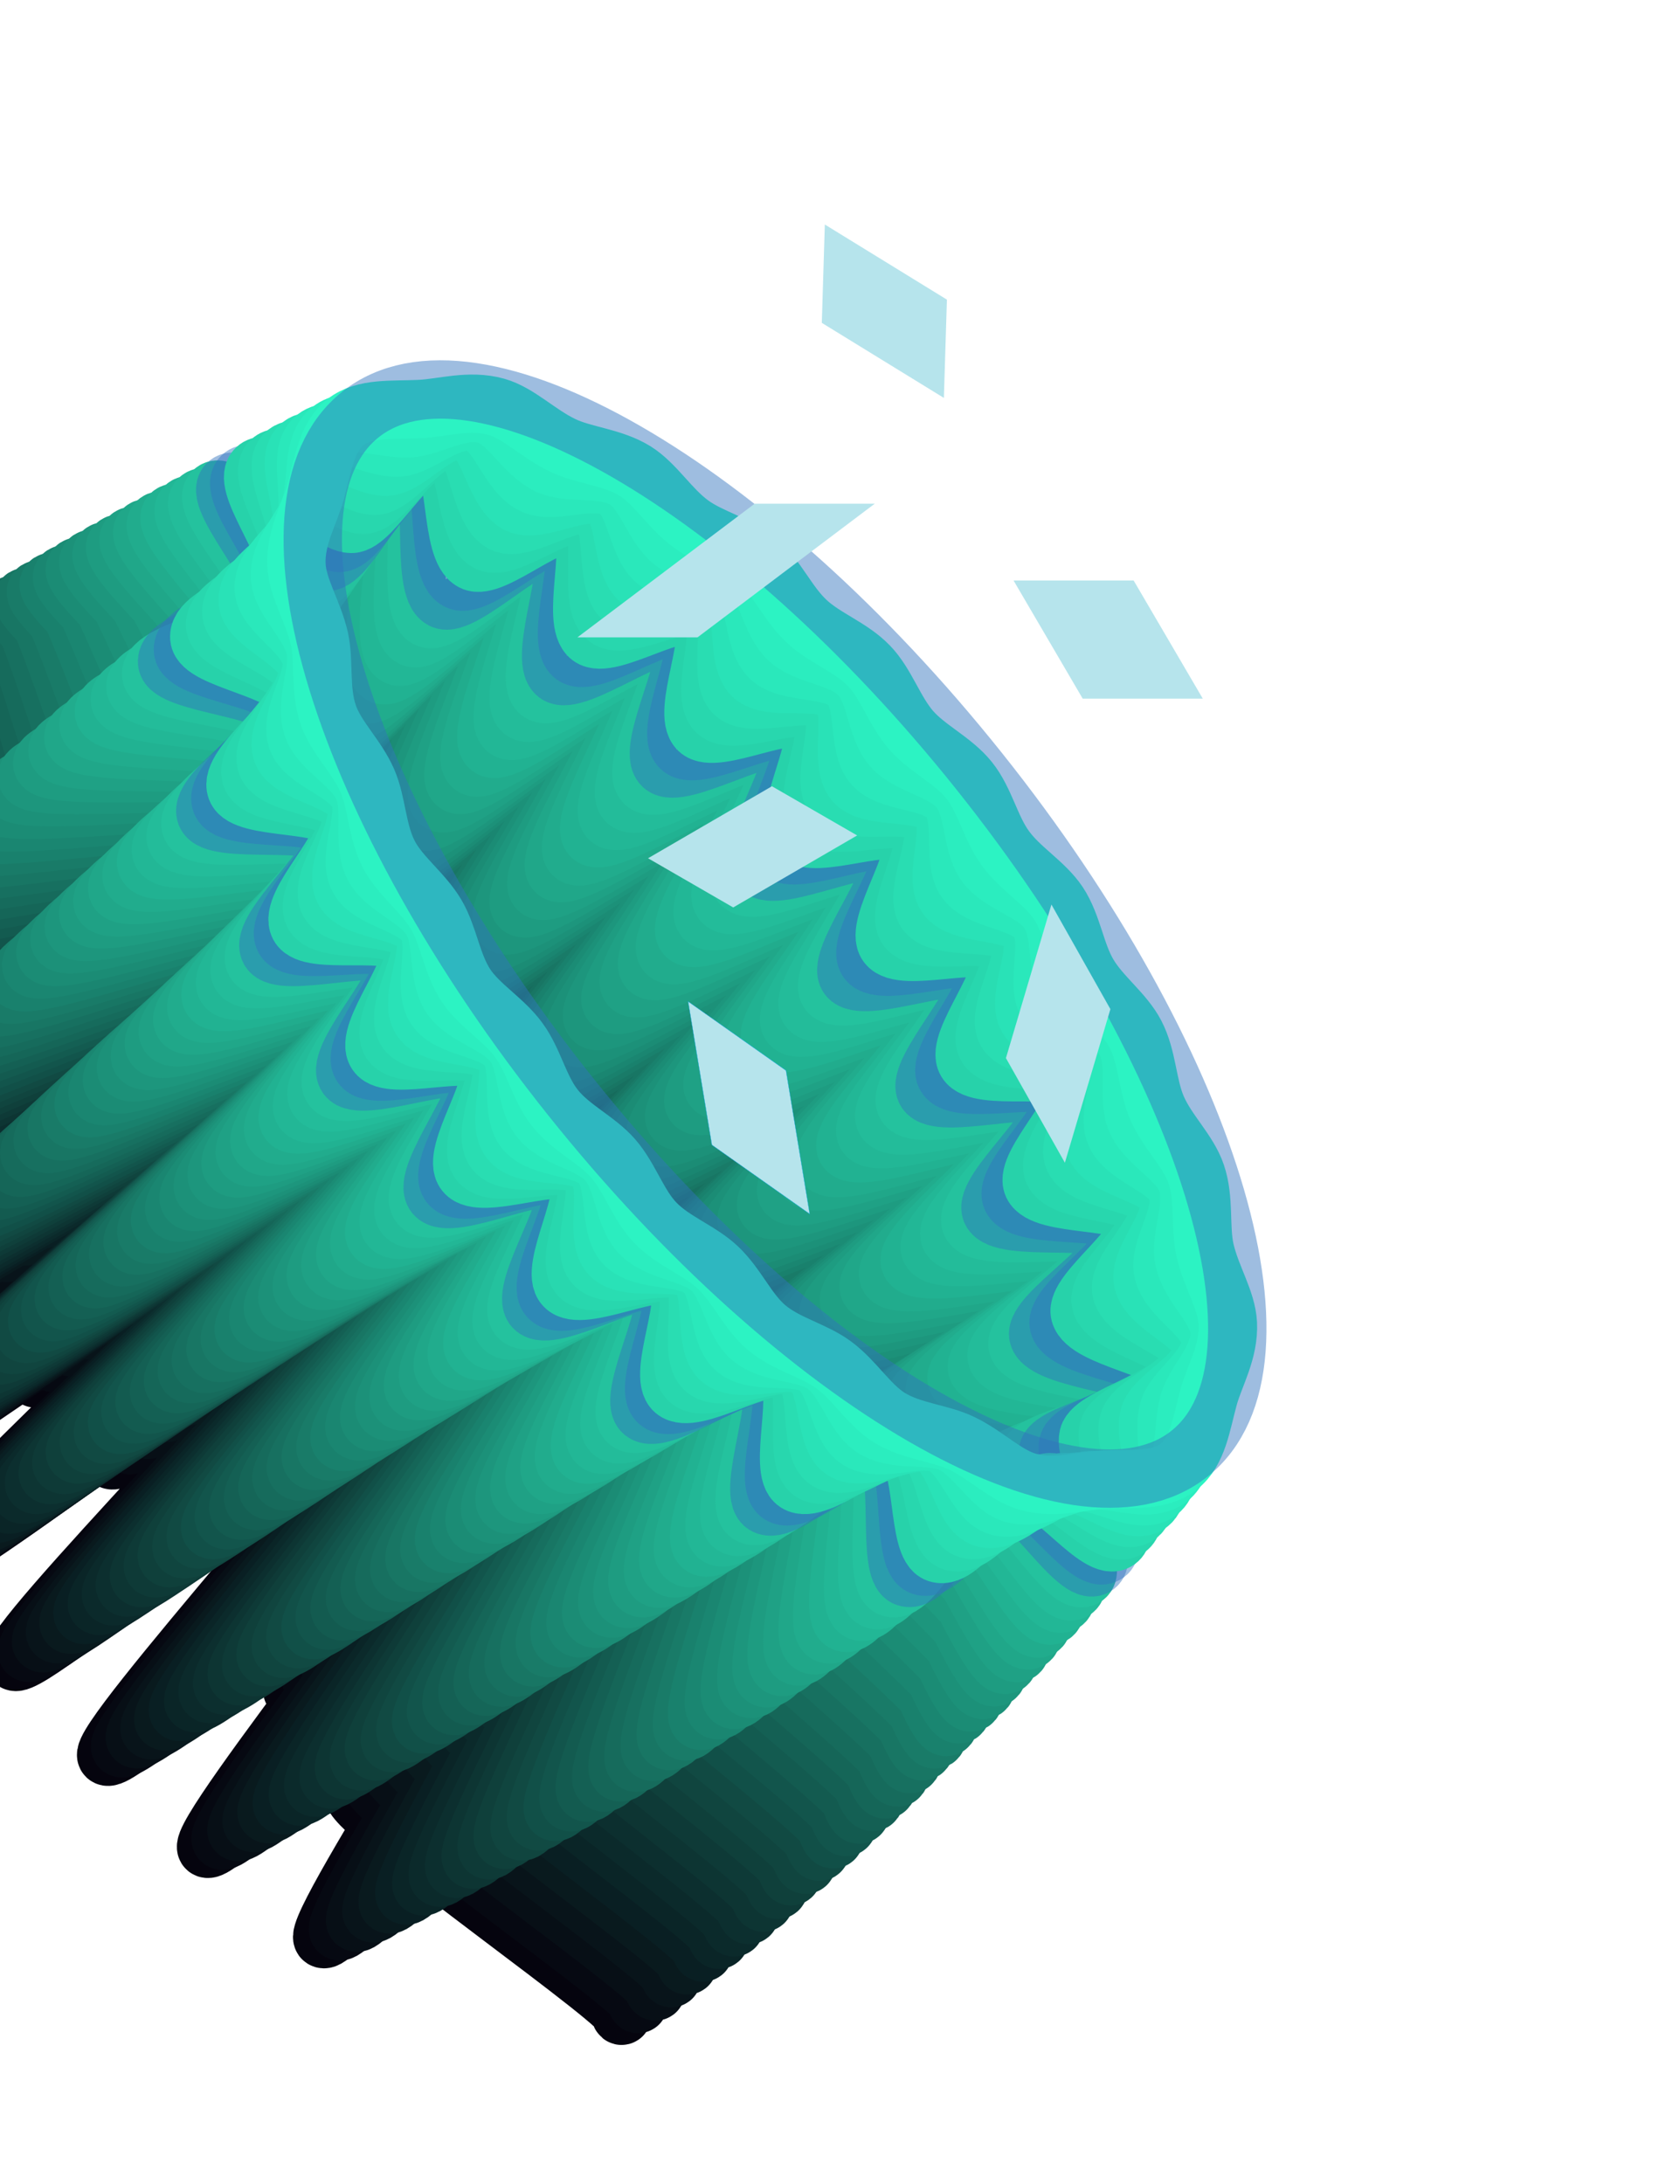 <?xml version="1.0" encoding="UTF-8" standalone="no"?>
<svg
   xmlns:dc="http://purl.org/dc/elements/1.1/"
   xmlns:cc="http://creativecommons.org/ns#"
   xmlns:rdf="http://www.w3.org/1999/02/22-rdf-syntax-ns#"
   xmlns:svg="http://www.w3.org/2000/svg"
   xmlns="http://www.w3.org/2000/svg"
   xmlns:sodipodi="http://sodipodi.sourceforge.net/DTD/sodipodi-0.dtd"
   xmlns:inkscape="http://www.inkscape.org/namespaces/inkscape"
   width="547"
   height="711"
   viewBox="0 0 547 711"
   fill="none"
   version="1.1"
   id="svg1095"
   sodipodi:docname="Turbine.svg"
   inkscape:version="0.92.5 (2060ec1f9f, 2020-04-08)">
  <defs
     id="defs1099" />
  <sodipodi:namedview
     pagecolor="#ffffff"
     bordercolor="#666666"
     borderopacity="1"
     objecttolerance="10"
     gridtolerance="10"
     guidetolerance="10"
     inkscape:pageopacity="0"
     inkscape:pageshadow="2"
     inkscape:window-width="1624"
     inkscape:window-height="789"
     id="namedview1097"
     showgrid="false"
     inkscape:zoom="1.3277075"
     inkscape:cx="126.26895"
     inkscape:cy="446.71208"
     inkscape:window-x="3230"
     inkscape:window-y="794"
     inkscape:window-maximized="0"
     inkscape:current-layer="svg1095" />
  <path
     d="M-65.386 245.365C-70.457 246.761 20.422 309.419 22.03 317.524C22.875 322.041 -116.125 371.242 -113.328 377.514C-111.27 382.168 24.452 322.218 27.452 327.776C29.995 332.484 -95.382 411.899 -92.152 417.053C-89.299 421.735 38.581 346.286 41.892 351.264C45.001 355.851 -73.727 444.981 -70.334 449.785C-67.09 454.264 55.931 371.206 59.458 375.902C62.823 380.395 -51.165 475.462 -47.571 480.104C-44.07 484.49 75.088 395.9 78.817 400.434C82.385 404.765 -27.699 504.448 -23.902 508.928C-19.553 513.962 96.603 421.472 100.966 426.384C105.382 431.364 0.186 536.202 4.63 540.939C9.235 545.879 121.285 448.382 125.742 452.998C130.483 457.83 30.108 567.325 34.7 571.833C39.575 576.557 146.589 473.582 151.316 477.982C156.38 482.666 62.444 597.736 67.266 601.84C72.532 606.362 172.058 496.219 176.974 500.027C182.618 504.469 100.092 627.883 105.117 631.273C111.394 635.54 191.927 511.288 196.993 513.76C205.199 517.814 198.126 657.438 202.428 656.324C207.498 654.927 116.62 592.269 115.011 584.165C114.167 579.647 253.167 530.447 250.37 524.175C248.312 519.521 112.59 579.47 109.59 573.912C107.047 569.204 232.423 489.789 229.194 484.635C226.341 479.954 98.461 555.403 95.15 550.424C92.041 545.837 210.768 456.707 207.376 451.904C204.132 447.424 81.111 530.482 77.584 525.787C74.219 521.293 188.207 426.226 184.613 421.584C181.112 417.199 61.954 505.789 58.225 501.255C54.657 496.923 164.741 397.241 160.944 392.76C156.595 387.727 40.439 480.217 36.076 475.304C31.66 470.325 136.855 365.486 132.412 360.749C127.806 355.81 15.757 453.306 11.3 448.69C6.559 443.858 106.934 334.364 102.342 329.855C97.466 325.131 -9.547 428.107 -14.274 423.706C-19.338 419.023 74.598 303.953 69.776 299.849C64.51 295.326 -35.016 405.469 -39.933 401.662C-45.577 397.22 36.95 273.805 31.925 270.416C25.647 266.148 -54.885 390.401 -59.951 387.928C-68.103 383.942 -61.084 244.25 -65.386 245.365Z"
     stroke="#05040E"
     stroke-width="19"
     stroke-miterlimit="10"
     id="path991" />
  <path
     d="M-62.782 242.953C-67.866 244.471 22.904 306.994 24.324 315.139C25.155 319.777 -112.008 366.297 -109.346 372.677C-107.302 377.452 26.624 319.819 29.557 325.431C32.1 330.139 -91.576 407.534 -88.359 412.809C-85.507 417.491 40.658 344.183 43.956 349.283C46.997 353.925 -69.921 441.169 -66.475 446.04C-63.245 450.641 57.968 369.468 61.548 374.231C64.914 378.724 -47.279 472.027 -43.564 476.683C-40.077 481.19 77.272 394.485 81.002 399.019C84.624 403.418 -23.544 501.35 -19.747 505.831C-15.412 510.985 98.895 420.192 103.258 425.105C107.728 430.152 4.395 533.172 8.893 537.977C13.498 542.916 123.631 447.17 128.142 451.854C132.883 456.686 34.532 564.565 39.246 569.086C44.175 573.878 149.164 472.518 153.892 476.919C158.956 481.602 67.165 595.071 71.987 599.174C77.307 603.764 174.701 495.102 179.671 498.977C185.315 503.419 105.23 625.326 110.255 628.716C116.533 632.983 194.569 510.17 199.757 512.657C207.977 516.589 203.387 653.789 207.77 652.5C212.854 650.982 122.084 588.459 120.664 580.314C119.833 575.675 256.996 529.155 254.334 522.776C252.29 518.001 118.364 575.633 115.431 570.022C112.888 565.314 236.564 487.918 233.347 482.643C230.494 477.962 104.33 551.269 101.032 546.169C97.99 541.528 214.909 454.284 211.463 449.413C208.233 444.812 87.02 525.985 83.439 521.222C80.074 516.728 192.267 423.425 188.552 418.77C185.065 414.263 67.715 500.968 63.986 496.434C60.364 492.034 168.532 394.102 164.735 389.622C160.4 384.467 46.092 475.26 41.73 470.348C37.26 465.301 140.593 362.281 136.095 357.476C131.49 352.537 21.357 448.282 16.845 443.599C12.105 438.767 110.456 330.888 105.742 326.366C100.813 321.575 -4.176 422.935 -8.904 418.534C-13.968 413.85 77.823 300.382 73.001 296.278C67.681 291.688 -29.713 400.351 -34.683 396.476C-40.327 392.034 39.758 270.126 34.733 266.737C28.455 262.47 -49.581 385.283 -54.769 382.796C-62.989 378.864 -58.466 241.718 -62.782 242.953Z"
     stroke="#060912"
     stroke-width="19"
     stroke-miterlimit="10"
     id="path993" />
  <path
     d="M-60.055 240.556C-65.153 242.195 25.267 304.556 26.565 312.687C27.329 317.38 -107.89 361.354 -105.228 367.734C-103.251 372.562 28.866 317.368 31.852 323.047C34.381 327.877 -87.458 403.144 -84.309 408.472C-81.47 413.275 42.926 342.042 46.224 347.142C49.319 351.851 -65.845 437.142 -62.345 442.08C-59.114 446.681 60.33 367.583 63.91 372.346C67.33 376.907 -43.001 468.392 -39.353 473.101C-35.866 477.608 79.675 392.789 83.458 397.39C87.08 401.79 -19.171 497.971 -15.321 502.519C-10.985 507.674 101.459 418.699 105.876 423.678C110.346 428.726 8.983 530.063 13.481 534.867C18.086 539.807 126.303 445.812 130.868 450.562C135.662 455.462 39.349 561.604 44.063 566.126C48.992 570.917 152.065 471.308 156.792 475.708C161.924 480.338 72.278 592.204 77.154 596.376C82.541 600.912 177.844 493.919 182.814 497.794C188.526 502.182 110.708 622.501 115.854 625.904C122.199 630.118 197.726 508.866 202.981 511.298C211.215 515.11 209 649.75 213.451 648.407C218.549 646.768 128.129 584.407 126.83 576.276C126.067 571.584 261.286 527.61 258.623 521.23C256.647 516.401 124.53 571.595 121.543 565.916C119.014 561.087 240.854 485.82 237.705 480.491C234.866 475.688 110.469 546.921 107.172 541.821C104.076 537.113 219.24 451.821 215.74 446.883C212.51 442.282 93.066 521.381 89.485 516.617C86.066 512.057 196.396 420.571 192.681 415.916C189.194 411.409 73.653 496.228 69.87 491.627C66.248 487.228 172.499 391.046 168.649 386.498C164.313 381.343 51.869 470.319 47.452 465.339C42.982 460.292 144.345 358.955 139.847 354.15C135.242 349.21 27.025 443.206 22.46 438.455C17.666 433.556 113.979 327.413 109.265 322.892C104.336 318.1 1.263 417.709 -3.464 413.309C-8.596 408.679 81.05 296.813 76.174 292.642C70.787 288.106 -24.516 395.098 -29.486 391.223C-35.198 386.835 42.62 266.516 37.474 263.113C31.129 258.9 -44.398 380.151 -49.653 377.719C-57.873 373.786 -55.672 239.267 -60.055 240.556Z"
     stroke="#070F16"
     stroke-width="19"
     stroke-miterlimit="10"
     id="path995" />
  <path
     d="M-57.274 238.226C-62.44 239.919 27.63 302.118 28.754 310.168C29.449 314.915 -103.771 356.41 -101.177 362.844C-99.214 367.794 30.932 314.835 33.905 320.636C36.435 325.465 -83.583 398.726 -80.38 404.122C-77.541 408.925 44.952 339.873 48.303 345.041C51.399 349.749 -61.835 433.169 -58.349 438.229C-55.064 442.897 62.504 365.738 66.071 370.622C69.544 375.251 -38.857 464.864 -35.155 469.641C-31.614 474.215 81.997 391.268 85.834 395.937C89.509 400.403 -14.758 494.78 -10.907 499.328C-6.572 504.483 103.943 417.38 108.359 422.36C112.883 427.474 13.504 527.007 18.056 531.879C22.715 536.886 128.894 444.628 133.526 449.325C138.32 454.224 44.046 558.629 48.813 563.219C53.742 568.01 154.777 470.138 159.572 474.484C164.757 479.182 77.217 589.257 82.093 593.428C87.481 597.964 180.691 492.641 185.729 496.462C191.494 500.918 116.078 619.541 121.171 622.876C127.583 627.036 200.655 507.413 205.856 509.778C214.157 513.535 214.143 645.536 218.607 644.072C223.773 642.379 133.703 580.18 132.579 572.13C131.884 567.384 265.104 525.888 262.51 519.454C260.547 514.504 130.401 567.463 127.428 561.662C124.898 556.833 244.916 483.573 241.713 478.176C238.874 473.373 116.381 542.425 113.029 537.257C109.934 532.549 223.168 449.129 219.682 444.069C216.397 439.401 98.829 516.56 95.262 511.676C91.789 507.047 200.19 417.434 196.488 412.657C192.947 408.083 79.336 491.031 75.499 486.361C71.824 481.895 176.091 387.518 172.24 382.97C167.905 377.815 57.39 464.918 52.974 459.939C48.45 454.824 147.829 355.291 143.277 350.419C138.618 345.412 32.439 437.67 27.807 432.973C23.012 428.074 117.287 323.669 112.52 319.08C107.591 314.288 6.556 412.161 1.761 407.814C-3.424 403.116 84.116 293.041 79.24 288.87C73.853 284.334 -19.358 389.657 -24.396 385.836C-30.161 381.381 45.255 262.758 40.163 259.422C33.75 255.262 -39.322 374.885 -44.523 372.52C-52.756 368.709 -52.742 236.708 -57.274 238.226Z"
     stroke="#08141A"
     stroke-width="19"
     stroke-miterlimit="10"
     id="path997" />
  <path
     d="M-54.306 235.859C-59.485 237.673 30.006 299.561 30.94 307.652C31.568 312.452 -99.533 351.483 -97.019 358.092C-95.124 363.095 33.105 312.44 36.132 318.308C38.648 323.259 -79.48 394.458 -76.277 399.855C-73.384 404.725 47.166 337.667 50.503 342.956C53.585 347.786 -57.705 429.212 -54.219 434.272C-50.948 439.062 64.69 363.774 68.311 368.726C71.716 373.408 -34.701 461.217 -30.998 465.994C-27.458 470.568 84.331 389.627 88.1 394.35C91.829 398.884 -10.521 491.511 -6.617 496.126C-2.227 501.349 106.303 416.05 110.72 421.029C115.244 426.144 17.902 523.94 22.454 528.812C27.113 533.819 131.362 443.433 135.995 448.13C140.789 453.029 48.605 555.765 53.319 560.287C58.302 565.146 157.299 469.01 162.162 473.303C167.347 478 82.019 586.42 86.963 590.537C92.404 595.141 183.47 491.419 188.561 495.308C194.394 499.709 121.258 616.623 126.472 619.972C132.952 624.078 203.622 506.151 208.891 508.462C217.205 512.098 219.324 641.513 223.802 639.927C228.981 638.113 139.491 576.225 138.556 568.135C137.928 563.334 269.029 524.303 266.515 517.694C264.62 512.691 136.391 563.346 133.364 557.478C130.848 552.527 248.976 481.328 245.773 475.931C242.88 471.061 122.331 538.119 118.993 532.831C115.911 528.001 227.201 446.574 223.715 441.514C220.444 436.725 104.807 512.012 101.186 507.06C97.78 502.378 204.197 414.569 200.495 409.792C196.954 405.218 85.166 486.159 81.396 481.436C77.667 476.902 180.017 384.275 176.113 379.66C171.724 374.437 63.193 459.736 58.776 454.757C54.252 449.642 151.594 351.846 147.042 346.974C142.383 341.967 38.134 432.353 33.502 427.657C28.707 422.757 120.891 320.021 116.177 315.499C111.194 310.64 12.197 406.776 7.335 402.483C2.149 397.786 87.477 289.366 82.534 285.249C77.092 280.645 -13.973 384.367 -19.065 380.478C-24.898 376.077 48.238 259.163 43.024 255.814C36.544 251.708 -34.126 369.635 -39.395 367.324C-47.695 363.567 -49.761 234.219 -54.306 235.859Z"
     stroke="#091A1E"
     stroke-width="19"
     stroke-miterlimit="10"
     id="path999" />
  <path
     d="M-51.27 233.435C-56.462 235.37 32.274 296.867 33.087 304.943C33.648 309.797 -95.294 346.552 -92.848 353.215C-90.952 358.219 35.225 309.974 38.13 315.829C40.578 320.833 -75.538 389.986 -72.349 395.504C-69.523 400.428 49.123 335.552 52.528 340.786C55.61 345.616 -53.696 425.239 -50.157 430.366C-46.886 435.156 66.862 361.929 70.483 366.881C73.943 371.63 -30.544 457.567 -26.788 462.412C-23.194 467.053 86.597 388.038 90.367 392.761C94.029 397.349 -6.149 488.131 -2.245 492.746C2.145 497.969 108.745 414.542 113.215 419.589C117.74 424.704 22.436 520.763 26.988 525.635C31.7 530.709 133.912 442.059 138.598 446.824C143.446 451.791 53.314 552.668 58.081 557.258C63.132 562.063 160.078 467.785 164.994 472.146C170.233 476.911 87.011 583.539 91.954 587.657C97.463 592.207 186.356 490.33 191.515 494.164C197.348 498.566 126.614 613.783 131.895 617.079C138.496 621.198 206.643 504.953 211.98 507.211C220.307 510.726 224.385 637.473 228.943 635.712C234.136 633.777 145.4 572.28 144.587 564.204C144.026 559.35 272.968 522.595 270.521 515.932C268.626 510.928 142.449 559.173 139.543 553.318C137.095 548.314 253.212 479.161 250.023 473.643C247.197 468.719 128.551 533.595 125.146 528.361C122.064 523.531 231.37 443.908 227.83 438.781C224.56 433.991 110.811 507.218 107.19 502.266C103.731 497.517 208.218 411.58 204.462 406.735C200.867 402.094 91.076 481.109 87.307 476.386C83.645 471.798 183.823 381.016 179.918 376.401C175.529 371.178 68.929 454.605 64.458 449.558C59.934 444.443 155.238 348.384 150.686 343.512C145.973 338.438 43.762 427.088 39.076 422.323C34.228 417.356 124.36 316.479 119.592 311.889C114.542 307.084 17.596 401.362 12.68 397.001C7.441 392.236 90.663 285.608 85.719 281.49C80.211 276.94 -8.682 378.817 -13.841 374.983C-19.674 370.581 51.06 255.364 45.779 252.068C39.177 247.949 -28.969 364.194 -34.306 361.936C-42.633 358.422 -46.657 231.741 -51.27 233.435Z"
     stroke="#091F23"
     stroke-width="19"
     stroke-miterlimit="10"
     id="path1001" />
  <path
     d="M-48.113 231.025C-53.319 233.082 34.541 294.173 35.233 302.236C35.659 307.198 -91.002 341.69 -88.502 348.42C-86.62 353.546 37.478 307.402 40.37 313.378C42.872 318.45 -71.3 385.609 -68.125 391.248C-65.246 396.24 51.389 333.411 54.781 338.767C57.917 343.664 -49.513 421.347 -45.92 426.542C-42.595 431.399 69.088 360.152 72.763 365.171C76.222 369.92 -26.213 453.999 -22.403 458.911C-18.755 463.62 88.985 386.464 92.862 391.321C96.578 395.977 -1.67 484.887 2.342 489.637C6.785 494.927 111.334 413.358 115.805 418.405C120.383 423.588 27.13 517.788 31.682 522.66C36.395 527.735 136.676 440.957 141.362 445.721C146.21 450.688 58.184 549.775 63.072 554.378C68.177 559.251 163.085 466.71 168.001 471.07C173.308 475.782 92.191 580.62 97.188 584.805C102.697 589.354 189.552 489.214 194.711 493.049C200.611 497.397 132.103 610.837 137.452 614.079C144.054 618.198 209.853 503.717 215.256 505.92C223.652 509.381 229.512 633.38 234.138 631.566C239.344 629.509 151.484 568.418 150.792 560.355C150.366 555.393 277.027 520.901 274.527 514.171C272.645 509.045 148.547 555.189 145.655 549.213C143.153 544.141 257.325 476.982 254.15 471.343C251.271 466.351 134.636 529.18 131.244 523.824C128.108 518.927 235.538 441.244 231.945 436.049C228.62 431.192 116.937 502.439 113.262 497.42C109.803 492.67 212.238 408.591 208.428 403.68C204.78 398.97 97.04 476.127 93.163 471.269C89.447 466.614 187.695 377.704 183.683 372.954C179.24 367.664 74.691 449.233 70.22 444.185C65.642 439.003 158.895 344.802 154.343 339.93C149.63 334.856 49.349 421.634 44.663 416.869C39.815 411.903 127.841 312.815 122.953 308.213C117.849 303.34 22.94 395.881 18.024 391.52C12.717 386.809 93.834 281.971 88.837 277.786C83.328 273.236 -3.527 373.376 -8.686 369.542C-14.586 365.194 53.922 251.754 48.573 248.512C41.971 244.393 -23.828 358.874 -29.231 356.67C-37.627 353.21 -43.486 229.21 -48.113 231.025Z"
     stroke="#0A2527"
     stroke-width="19"
     stroke-miterlimit="10"
     id="path1003" />
  <path
     d="M-44.834 228.629C-50.108 230.74 36.755 291.412 37.393 299.407C37.752 304.423 -86.52 336.788 -84.155 343.626C-82.341 348.805 39.665 304.883 42.544 310.981C44.978 316.106 -67.129 381.286 -63.9 386.993C-61.088 392.038 53.536 331.256 56.981 336.68C60.103 341.699 -45.208 417.47 -41.682 422.718C-38.357 427.575 71.315 358.375 75.043 363.462C78.557 368.279 -21.827 450.499 -18.085 455.465C-14.437 460.174 91.292 385.064 95.237 389.868C99.006 394.591 2.809 481.643 6.822 486.393C11.265 491.683 113.817 412.04 118.287 417.087C122.865 422.269 31.664 514.612 36.269 519.552C40.982 524.626 139.266 439.774 143.952 444.538C148.922 449.519 62.946 546.748 67.767 551.404C72.872 556.277 165.729 465.595 170.699 470.022C176.005 474.733 97.115 577.794 102.179 581.925C107.81 586.489 192.492 488.193 197.651 492.028C203.673 496.389 137.405 607.931 142.808 611.24C149.477 615.306 212.914 502.709 218.385 504.859C226.794 508.199 234.316 629.436 239.077 627.513C244.351 625.403 157.488 564.731 156.85 556.735C156.491 551.72 280.763 519.355 278.398 512.517C276.584 507.338 154.577 551.259 151.699 545.162C149.265 540.036 261.372 474.856 258.143 469.15C255.331 464.104 140.707 524.887 137.262 519.463C134.14 514.444 239.451 438.673 235.925 433.425C232.6 428.568 122.928 497.768 119.199 492.681C115.686 487.864 216.07 405.643 212.328 400.678C208.68 395.968 102.951 471.078 99.006 466.274C95.237 461.551 191.433 374.499 187.421 369.749C182.978 364.459 80.426 444.103 75.956 439.056C71.378 433.873 162.579 341.531 157.974 336.591C153.261 331.517 54.977 416.369 50.291 411.605C45.321 406.624 131.297 309.395 126.475 304.738C121.371 299.866 28.514 390.548 23.544 386.121C18.238 381.409 97.128 278.348 92.064 274.217C86.433 269.654 1.751 367.949 -3.408 364.115C-9.43 359.753 56.838 248.212 51.435 244.902C44.766 240.837 -18.671 353.434 -24.142 351.284C-32.619 347.998 -40.14 226.761 -44.834 228.629Z"
     stroke="#0B2A2B"
     stroke-width="19"
     stroke-miterlimit="10"
     id="path1005" />
  <path
     d="M-41.555 226.232C-46.843 228.464 38.915 288.582 39.365 296.617C39.656 301.687 -82.295 331.978 -79.876 338.884C-78.129 344.116 41.664 302.404 44.542 308.501C47.03 313.694 -63.013 376.894 -59.851 382.655C-56.985 387.768 55.507 329.019 58.884 334.496C62.007 339.515 -41.253 413.428 -37.673 418.744C-34.362 423.722 73.312 356.448 77.027 361.656C80.527 366.594 -17.738 446.903 -13.942 451.936C-10.307 456.766 93.424 383.582 97.422 388.454C101.192 393.177 7.154 478.505 11.166 483.255C15.609 488.545 116.096 410.881 120.62 415.996C125.252 421.246 36.17 511.676 40.829 516.683C45.596 521.825 141.707 438.818 146.515 443.596C151.484 448.576 67.681 543.961 72.503 548.617C77.607 553.49 168.413 464.666 173.437 469.161C178.797 473.939 102.025 575.088 107.211 579.233C112.841 583.796 195.405 487.413 200.632 491.194C206.653 495.555 142.747 605.212 148.163 608.4C154.9 612.412 216.03 501.767 221.568 503.863C230.058 507.028 239.173 625.557 243.948 623.513C249.236 621.281 163.478 561.163 163.028 553.128C162.738 548.058 284.688 517.767 282.269 510.861C280.523 505.628 160.73 547.341 157.851 541.244C155.363 536.051 265.406 472.85 262.244 467.09C259.378 461.977 146.887 520.726 143.509 515.249C140.387 510.23 243.647 436.317 240.066 431.001C236.756 426.023 129.081 493.297 125.366 488.089C121.866 483.151 220.132 402.842 216.335 397.809C212.701 392.978 108.97 466.163 104.971 461.291C101.201 456.568 195.239 371.239 191.227 366.489C186.784 361.199 86.297 438.863 81.773 433.749C77.141 428.499 166.223 338.068 161.564 333.061C156.797 327.919 60.686 410.927 55.878 406.149C50.909 401.169 134.712 305.784 129.89 301.128C124.786 296.255 33.98 385.079 28.957 380.584C23.596 375.805 100.368 274.656 95.182 270.512C89.552 265.948 6.988 362.332 1.762 358.551C-4.26 354.19 59.646 244.533 54.23 241.345C47.494 237.333 -13.636 347.977 -19.175 345.881C-27.665 342.717 -36.78 224.188 -41.555 226.232Z"
     stroke="#0C2F2F"
     stroke-width="19"
     stroke-miterlimit="10"
     id="path1007" />
  <path
     d="M-38.155 223.851C-43.456 226.204 41.022 285.687 41.404 293.777C41.628 298.9 -77.827 327.199 -75.543 334.212C-73.742 339.512 43.662 299.927 46.594 306.091C49.015 311.338 -58.787 372.641 -55.639 378.522C-52.841 383.689 57.518 326.974 60.95 332.518C64.058 337.659 -37.015 409.605 -33.435 414.921C-30.07 419.967 75.472 354.726 79.187 359.934C82.687 364.872 -13.406 443.337 -9.61 448.37C-5.921 453.268 95.691 381.996 99.676 386.988C103.499 391.779 11.581 475.196 15.647 480.013C20.143 485.371 118.512 409.619 123.036 414.733C127.668 419.983 40.758 508.569 45.417 513.576C50.184 518.718 144.298 437.636 149.038 442.468C154.007 447.448 72.377 540.988 77.266 545.591C82.424 550.531 171.111 463.619 176.202 468.06C181.63 472.785 107.031 572.089 112.217 576.234C117.901 580.865 198.359 486.272 203.64 490.12C209.729 494.428 148.13 602.133 153.6 605.388C160.404 609.346 219.213 500.775 224.765 502.75C233.269 505.793 243.924 621.547 248.645 619.435C253.946 617.082 169.468 557.599 169.086 549.51C168.863 544.386 288.317 516.087 286.033 509.074C284.233 503.774 166.828 543.359 163.896 537.195C161.475 531.948 269.278 470.645 266.13 464.764C263.332 459.597 152.973 516.313 149.541 510.768C146.432 505.628 247.506 433.681 243.926 428.365C240.561 423.319 135.019 488.56 131.304 483.352C127.804 478.414 223.897 399.949 220.101 394.916C216.412 390.018 114.8 461.29 110.815 456.298C106.991 451.507 198.91 368.091 194.844 363.273C190.347 357.916 91.979 433.667 87.455 428.553C82.823 423.303 169.733 334.717 165.073 329.71C160.307 324.568 66.193 405.65 61.453 400.818C56.483 395.838 138.114 302.298 133.225 297.695C128.067 292.755 39.38 379.667 34.288 375.226C28.861 370.501 103.46 271.197 98.274 267.052C92.59 262.421 12.131 357.014 6.851 353.166C0.762 348.858 62.36 241.153 56.89 237.898C50.087 233.94 -8.722 342.511 -14.275 340.536C-22.711 337.44 -33.312 221.753 -38.155 223.851Z"
     stroke="#0D3533"
     stroke-width="19"
     stroke-miterlimit="10"
     id="path1009" />
  <path
     d="M-34.688 221.413C-40.057 223.82 43.141 282.668 43.401 290.744C43.557 295.921 -73.36 322.416 -71.144 329.483C-69.41 334.837 45.74 297.272 48.537 303.544C50.944 308.912 -54.672 368.249 -51.524 374.13C-48.672 379.364 59.555 324.682 62.919 330.281C66.028 335.421 -32.873 405.524 -29.307 410.961C-25.942 416.007 77.468 352.799 81.237 358.074C84.79 363.08 -9.251 439.686 -5.401 444.787C-1.712 449.685 97.835 380.392 101.874 385.452C105.751 390.31 15.951 471.815 20.071 476.7C24.568 482.057 120.871 408.285 125.395 413.4C130.081 418.717 45.29 505.391 49.949 510.398C54.837 515.553 146.765 436.437 151.559 441.337C156.582 446.385 77.071 538.012 81.959 542.615C87.185 547.501 173.74 462.623 178.831 467.064C184.259 471.789 111.846 569.127 117.086 573.339C122.837 577.916 201.163 485.357 206.511 489.151C212.654 493.526 153.309 599.211 158.793 602.345C165.664 606.249 222.219 499.698 227.893 501.687C236.464 504.676 248.43 617.506 253.286 615.286C258.655 612.879 175.457 554.032 175.196 545.956C175.04 540.779 291.958 514.283 289.741 507.216C288.008 501.862 172.858 539.428 170.061 533.156C167.653 527.787 273.27 468.451 270.122 462.569C267.269 457.335 159.043 512.017 155.679 506.418C152.57 501.278 251.471 431.176 247.904 425.739C244.54 420.693 141.13 483.901 137.361 478.625C133.807 473.619 227.849 397.013 223.999 391.913C220.31 387.015 120.763 456.307 116.724 451.247C112.847 446.389 202.647 364.885 198.527 360C194.03 354.642 97.727 428.414 93.203 423.3C88.517 417.983 173.308 331.309 168.648 326.302C163.76 321.146 71.833 400.262 67.039 395.363C62.016 390.315 141.527 298.687 136.638 294.084C131.413 289.198 44.858 374.077 39.767 369.636C34.339 364.911 106.752 267.572 101.512 263.36C95.761 258.783 17.435 351.343 12.087 347.548C5.944 343.173 65.289 237.488 59.805 234.354C52.934 230.45 -3.621 337.001 -9.295 335.013C-17.745 332.037 -29.711 219.208 -34.688 221.413Z"
     stroke="#0E3A37"
     stroke-width="19"
     stroke-miterlimit="10"
     id="path1011" />
  <path
     d="M-31.098 218.992C-36.48 221.52 45.263 279.652 45.402 287.714C45.49 292.945 -68.891 317.637 -66.674 324.704C-65.009 330.112 47.699 294.606 50.55 300.946C52.958 306.314 -50.432 363.873 -47.23 369.822C-44.392 375.178 61.528 322.448 64.945 328.114C68.108 333.322 -28.674 401.512 -25.054 407.017C-21.703 412.184 79.588 350.888 83.29 356.218C86.843 361.223 -4.958 435.931 -1.054 441.099C2.688 446.065 100.103 378.805 104.088 383.798C107.965 388.656 20.405 468.262 24.512 473.269C29.062 478.693 123.126 406.819 127.704 412.002C132.389 417.319 49.717 502.081 54.498 507.101C59.386 512.257 149.181 435.174 154.043 440.02C159.066 445.068 81.741 534.729 86.683 539.4C91.963 544.354 176.398 461.387 181.49 465.828C186.971 470.62 116.812 565.939 121.998 570.084C127.75 574.661 203.943 484.135 209.359 487.875C215.569 492.196 158.478 595.862 164.029 598.942C170.954 602.913 225.31 498.449 230.997 500.316C239.581 503.184 252.791 613.144 257.715 610.871C263.097 608.342 181.354 550.211 181.215 542.148C181.127 536.917 295.508 512.226 293.291 505.159C291.625 499.751 178.917 535.257 176.066 528.917C173.659 523.549 277.049 465.989 273.847 460.04C271.008 454.685 165.089 507.415 161.671 501.748C158.509 496.541 255.291 428.35 251.671 422.846C248.32 417.678 147.029 478.974 143.327 473.645C139.774 468.639 231.575 393.932 227.671 388.764C223.929 383.798 126.514 451.057 122.529 446.065C118.651 441.207 206.211 361.6 202.105 356.594C197.554 351.169 103.491 423.043 98.913 417.861C94.228 412.544 176.899 327.782 172.119 322.761C167.231 317.606 77.436 394.688 72.574 389.843C67.551 384.795 144.876 295.133 139.934 290.463C134.654 285.509 50.218 368.476 45.127 364.035C39.645 359.242 109.804 263.924 104.619 259.779C98.867 255.202 22.674 345.728 17.258 341.987C11.048 337.666 68.139 234.001 62.588 230.921C55.662 226.949 1.307 331.413 -4.38 329.546C-12.843 326.692 -26.174 216.719 -31.098 218.992Z"
     stroke="#0F403B"
     stroke-width="19"
     stroke-miterlimit="10"
     id="path1013" />
  <path
     d="M-27.386 216.582C-32.782 219.232 47.398 276.512 47.416 284.561C47.437 289.846 -64.3 312.868 -62.151 319.989C-60.499 325.519 49.78 291.952 52.617 298.413C55.011 303.902 -46.071 359.509 -42.937 365.512C-40.098 370.868 63.621 320.225 66.972 325.945C70.12 331.274 -24.354 397.512 -20.747 403.138C-17.396 408.306 81.695 349.097 85.45 354.494C89.057 359.567 -0.571 432.43 3.387 437.665C7.129 442.631 102.344 377.459 106.383 382.519C110.314 387.444 24.927 465.206 29.1 470.159C33.651 475.584 125.582 405.743 130.214 410.993C134.899 416.31 54.468 499.173 59.248 504.194C64.19 509.417 151.799 434.3 156.714 439.213C161.791 444.328 86.599 531.957 91.662 536.641C96.942 541.595 179.299 460.729 184.458 465.116C189.94 469.908 122.034 563.207 127.22 567.352C133.093 571.943 207.154 483.45 212.57 487.191C218.78 491.512 163.956 593.036 169.561 596.184C176.554 600.101 228.695 497.846 234.45 499.659C243.048 502.405 257.502 609.495 262.439 607.1C267.835 604.451 187.655 547.17 187.637 539.122C187.616 533.837 299.353 510.814 297.204 503.693C295.552 498.164 185.273 531.731 182.435 525.27C180.042 519.78 281.124 464.173 277.989 458.17C275.151 452.815 171.432 503.457 168.081 497.737C164.932 492.408 259.407 426.17 255.8 420.544C252.449 415.377 153.358 474.586 149.603 469.189C145.995 464.116 235.624 391.253 231.666 386.017C227.924 381.052 132.709 446.224 128.67 441.163C124.739 436.238 210.126 358.476 205.952 353.524C201.401 348.099 109.471 417.94 104.839 412.69C100.153 407.373 180.585 324.509 175.804 319.489C170.862 314.265 83.254 389.382 78.338 384.469C73.261 379.354 148.454 291.726 143.39 287.042C138.111 282.088 55.753 362.954 50.595 358.566C45.113 353.774 113.018 260.475 107.833 256.33C101.96 251.74 27.898 340.233 22.483 336.492C16.273 332.171 71.096 230.647 65.491 227.499C58.499 223.581 6.357 325.837 0.602 324.024C-7.996 321.277 -22.449 214.188 -27.386 216.582Z"
     stroke="#10453F"
     stroke-width="19"
     stroke-miterlimit="10"
     id="path1015" />
  <path
     d="M-23.731 214.105C-29.127 216.755 49.409 273.359 49.305 281.394C49.259 286.733 -59.78 308.155 -57.644 315.397C-56.06 320.98 51.723 289.405 54.493 295.92C56.819 301.464 -41.848 355.253 -38.66 361.324C-35.834 366.801 65.523 318.043 68.981 323.898C72.13 329.227 -20.05 393.634 -16.444 399.26C-13.039 404.495 83.745 347.238 87.554 352.703C91.148 357.897 3.894 428.754 7.785 434.043C11.581 439.076 104.61 375.87 108.635 381.052C112.566 385.977 29.486 461.787 33.647 466.86C38.251 472.353 127.995 404.478 132.627 409.728C137.367 415.112 59.189 495.956 63.902 501.03C68.844 506.254 154.374 433.238 159.236 438.083C164.312 443.198 91.427 528.875 96.437 533.491C101.717 538.445 181.942 459.612 187.154 464.067C192.757 468.873 126.931 560.071 132.238 564.23C138.111 568.82 210.093 482.428 215.509 486.169C221.84 490.504 169.23 589.819 174.902 592.913C181.963 596.777 232.012 496.744 237.767 498.557C246.379 501.182 261.833 605.374 266.905 602.872C272.301 600.222 193.765 543.618 193.869 535.582C193.915 530.244 302.954 508.822 300.818 501.58C299.234 495.997 191.451 527.572 188.681 521.057C186.355 515.513 285.022 461.723 281.833 455.653C279.008 450.176 177.651 498.934 174.192 493.079C171.044 487.75 263.224 423.343 259.617 417.717C256.212 412.482 159.429 469.739 155.62 464.274C152.026 459.08 239.28 388.223 235.389 382.933C231.593 377.9 138.564 441.107 134.539 435.925C130.608 431 213.688 355.19 209.528 350.117C204.923 344.624 115.179 412.499 110.547 407.249C105.807 401.865 183.985 321.021 179.272 315.946C174.33 310.723 88.8 383.739 83.938 378.894C78.862 373.778 151.747 288.102 146.736 283.486C141.457 278.532 61.232 357.365 56.02 352.91C50.417 348.104 116.243 256.906 110.936 252.747C105.063 248.157 33.081 334.549 27.665 330.808C21.334 326.473 73.944 227.158 68.271 224.064C61.211 220.2 11.162 320.233 5.407 318.42C-3.205 315.795 -18.727 211.657 -23.731 214.105Z"
     stroke="#114A43"
     stroke-width="19"
     stroke-miterlimit="10"
     id="path1017" />
  <path
     d="M-19.967 211.764C-25.377 214.535 51.421 270.207 51.196 278.229C51.082 283.621 -55.204 303.509 -53.136 310.805C-51.552 316.388 53.613 286.792 56.437 293.375C58.817 298.986 -37.489 350.891 -34.314 357.082C-31.489 362.559 67.48 315.929 70.938 321.784C74.074 327.234 -15.746 389.756 -12.085 395.45C-8.694 400.806 85.836 345.569 89.645 351.034C93.239 356.228 8.28 425.254 12.224 430.611C16.006 435.765 106.727 374.511 110.874 379.706C114.859 384.699 34.019 458.61 38.247 463.63C42.852 469.123 130.396 403.335 135.028 408.585C139.768 413.969 63.776 492.847 68.61 497.935C73.552 503.158 156.95 432.176 161.865 437.089C166.996 442.271 96.311 525.86 101.375 530.544C106.708 535.566 184.8 458.766 190.013 463.221C195.616 468.027 132.043 557.206 137.418 561.31C143.291 565.901 213.195 481.61 218.731 485.364C225.131 489.645 174.666 586.806 180.406 589.846C187.534 593.656 235.477 495.966 241.246 497.658C249.871 500.162 266.394 601.402 271.412 598.833C276.822 596.061 200.024 540.389 200.249 532.368C200.363 526.975 306.649 507.088 304.581 499.792C302.997 494.208 197.832 523.804 195.008 517.222C192.628 511.611 288.933 459.706 285.759 453.514C282.934 448.037 183.965 494.668 180.506 488.813C177.371 483.362 267.19 420.84 263.53 415.147C260.138 409.791 165.609 465.027 161.8 459.563C158.206 454.368 243.165 385.342 239.221 379.986C235.439 374.831 144.717 436.085 140.571 430.89C136.586 425.897 217.425 351.986 213.198 346.966C208.593 341.474 121.049 407.261 116.417 402.012C111.677 396.627 187.669 317.749 182.835 312.661C177.893 307.438 94.495 378.421 89.58 373.508C84.449 368.325 155.134 284.736 150.07 280.052C144.737 275.031 66.644 351.83 61.432 347.375C55.829 342.569 119.402 253.391 114.027 249.286C108.154 244.696 38.25 328.987 32.713 325.233C26.314 320.952 76.778 223.791 71.039 220.751C63.911 216.941 15.967 314.63 10.199 312.939C1.587 310.314 -14.882 209.141 -19.967 211.764Z"
     stroke="#115048"
     stroke-width="19"
     stroke-miterlimit="10"
     id="path1019" />
  <path
     d="M-16.189 209.301C-21.666 212.126 53.393 266.866 53.101 274.942C52.92 280.388 -50.561 298.809 -48.628 306.213C-47.057 311.918 55.45 284.112 58.206 290.748C60.519 296.413 -33.25 346.514 -30.143 352.76C-27.331 358.358 69.276 313.612 72.667 319.521C75.802 324.972 -11.602 385.677 -8.009 391.424C-4.617 396.78 87.591 343.617 91.454 349.149C95.102 354.411 12.45 421.484 16.448 426.909C20.231 432.063 108.752 372.896 112.831 378.145C116.802 383.259 38.338 455.164 42.619 460.252C47.224 465.744 132.515 401.976 137.2 407.294C141.994 412.746 68.323 489.55 73.09 494.692C78.086 499.982 159.23 431.02 164.199 436C169.397 441.129 100.899 522.752 105.962 527.436C111.363 532.403 187.31 457.759 192.576 462.281C198.179 467.087 136.873 554.124 142.302 558.296C148.296 562.9 215.987 480.818 221.591 484.518C227.99 488.799 179.807 583.698 185.547 586.738C192.742 590.494 238.58 495.148 244.469 496.853C253.162 499.303 270.457 597.497 275.61 594.82C281.087 591.995 206.027 537.255 206.32 529.18C206.501 523.734 309.982 505.312 308.049 497.909C306.478 492.204 203.971 520.01 201.214 513.374C198.902 507.709 292.671 457.608 289.563 451.362C286.752 445.764 190.144 490.509 186.754 484.6C183.618 479.15 271.022 418.445 267.429 412.698C264.038 407.342 171.829 460.505 167.966 454.973C164.319 449.711 246.97 382.637 242.972 377.213C239.19 372.059 150.669 431.226 146.59 425.977C142.618 420.862 221.083 348.958 216.801 343.87C212.197 338.378 126.906 402.145 122.22 396.828C117.427 391.376 191.097 314.572 186.33 309.43C181.335 304.139 100.191 373.102 95.221 368.122C90.023 362.993 158.522 281.37 153.458 276.686C148.057 271.719 72.111 346.363 66.845 341.841C61.242 337.035 122.547 249.998 117.119 245.826C111.124 241.221 43.434 323.304 37.83 319.604C31.431 315.323 79.614 220.424 73.874 217.384C66.679 213.628 20.841 308.974 14.951 307.269C6.38 304.832 -11.036 206.624 -16.189 209.301Z"
     stroke="#12554C"
     stroke-width="19"
     stroke-miterlimit="10"
     id="path1021" />
  <path
     d="M-12.29 206.85C-17.781 209.797 55.365 263.523 54.952 271.585C54.703 277.085 -45.918 294.107 -43.999 301.632C-42.495 307.391 57.408 281.443 60.097 288.133C62.409 293.798 -28.837 342.217 -25.743 348.583C-22.932 354.182 71.18 311.429 74.624 317.405C77.813 322.923 -7.229 381.743 -3.582 387.557C-0.137 392.981 89.642 341.757 93.492 347.41C97.194 352.739 16.849 417.861 20.901 423.352C24.738 428.574 110.884 371.414 115.07 376.798C119.042 381.912 42.885 451.864 47.22 457.019C51.879 462.579 134.848 400.885 139.534 406.202C144.327 411.654 72.964 486.506 77.799 491.594C82.794 496.885 161.793 430.077 166.762 435.057C171.96 440.186 105.728 519.668 110.846 524.419C116.301 529.454 190.101 456.964 195.314 461.419C201.038 466.239 141.878 551.121 147.307 555.293C153.301 559.898 218.967 479.983 224.625 483.751C231.092 487.978 185.068 580.601 190.875 583.587C198.071 587.343 241.978 494.421 247.881 496.006C256.588 498.334 274.708 593.55 279.875 590.752C285.365 587.805 212.219 534.079 212.633 526.017C212.881 520.517 313.502 503.494 311.583 495.969C310.079 490.211 210.176 516.159 207.488 509.469C205.175 503.804 296.421 455.385 293.327 449.018C290.516 443.42 196.405 486.173 192.96 480.197C189.771 474.679 274.814 415.859 271.167 410.044C267.721 404.621 177.942 455.845 174.092 450.192C170.391 444.863 250.735 379.741 246.683 374.249C242.847 369.028 156.701 426.188 152.514 420.804C148.543 415.69 224.699 345.737 220.364 340.582C215.706 335.023 132.736 396.717 128.05 391.4C123.257 385.948 194.62 311.096 189.786 306.007C184.79 300.717 105.792 367.525 100.823 362.545C95.624 357.416 161.856 277.934 156.738 273.182C151.284 268.148 77.483 340.637 72.271 336.183C66.546 331.363 125.706 246.48 120.277 242.308C114.283 237.704 48.617 317.618 42.959 313.851C36.493 309.623 82.516 217.001 76.709 214.015C69.514 210.259 25.607 303.18 19.703 301.596C11.118 299.281 -7.124 204.052 -12.29 206.85Z"
     stroke="#135B50"
     stroke-width="19"
     stroke-miterlimit="10"
     id="path1023" />
  <path
     d="M-8.324 204.349C-13.828 207.417 57.351 260.063 56.87 268.178C56.554 273.732 -41.167 289.544 -39.248 297.069C-37.812 302.882 59.433 278.724 62.108 285.535C64.407 291.321 -24.302 337.936 -21.208 344.303C-18.41 350.023 73.218 309.141 76.649 315.239C79.77 320.81 -2.735 377.827 0.912 383.641C4.357 389.065 91.748 339.968 95.597 345.621C99.231 351.004 21.37 414.255 25.422 419.746C29.312 425.036 113.137 369.949 117.324 375.333C121.349 380.514 47.567 448.461 51.956 453.683C56.615 459.243 137.317 399.69 142.002 405.007C146.85 410.527 77.754 483.238 82.642 488.393C87.692 493.751 164.369 429.016 169.392 434.064C174.644 439.261 110.68 516.602 115.865 521.299C121.32 526.334 192.906 456.053 198.24 460.521C203.965 465.341 147.086 547.961 152.515 552.133C158.576 556.683 222.069 479.167 227.741 482.813C234.261 487.108 190.424 577.212 196.286 580.265C203.548 583.967 245.39 493.578 251.482 495.122C260.202 497.329 279.094 589.499 284.328 586.647C289.833 583.579 218.654 530.933 219.135 522.818C219.451 517.263 317.172 501.451 315.252 493.926C313.816 488.114 216.571 512.272 213.896 505.46C211.597 499.674 300.306 453.059 297.213 446.692C294.415 440.973 202.787 481.855 199.356 475.757C196.234 470.185 278.74 413.169 275.093 407.354C271.648 401.931 184.257 451.028 180.407 445.375C176.773 439.991 254.635 376.741 250.583 371.249C246.693 365.96 162.868 421.047 158.681 415.663C154.656 410.481 228.438 342.535 224.048 337.312C219.39 331.753 138.688 391.306 134.002 385.989C129.155 380.469 198.25 307.758 193.362 302.603C188.313 297.245 111.636 361.979 106.613 356.931C101.361 351.735 165.325 274.394 160.14 269.696C154.685 264.662 83.098 334.943 77.764 330.474C72.04 325.655 128.919 243.035 123.49 238.863C117.428 234.312 53.936 311.829 48.264 308.183C41.744 303.888 85.58 213.784 79.719 210.731C72.457 207.028 30.615 297.418 24.523 295.874C15.803 293.667 -3.157 201.551 -8.324 204.349Z"
     stroke="#146054"
     stroke-width="19"
     stroke-miterlimit="10"
     id="path1025" />
  <path
     d="M-4.373 201.966C-9.945 205.088 59.267 256.653 58.665 264.755C58.281 270.363 -36.54 284.965 -34.634 292.611C-33.212 298.545 61.2 276.096 63.875 282.907C66.107 288.748 -19.958 333.694 -16.811 340.128C-14.013 345.847 75.052 307.012 78.483 313.11C81.658 318.749 1.635 373.894 5.336 379.776C8.768 385.321 93.73 338.163 97.633 343.883C101.321 349.334 25.888 410.646 29.94 416.138C33.83 421.427 115.266 368.467 119.453 373.851C123.532 379.1 52.126 445.041 56.515 450.263C61.227 455.89 139.608 398.411 144.294 403.728C149.141 409.248 82.421 479.952 87.309 485.108C92.358 490.466 166.822 427.94 171.845 432.988C177.097 438.184 115.467 513.33 120.639 518.149C126.094 523.184 195.588 455.125 200.922 459.593C206.7 464.48 151.981 544.825 157.531 549.01C163.647 553.628 225.047 478.333 230.773 482.047C237.361 486.288 195.63 574.048 201.626 576.994C208.956 580.643 248.907 492.867 255.013 494.289C263.747 496.375 283.222 585.539 288.47 582.566C294.041 579.444 224.83 527.879 225.432 519.777C225.816 514.169 320.637 499.567 318.731 491.92C317.308 485.987 222.897 508.436 220.221 501.624C217.99 495.784 304.055 450.838 300.907 444.404C298.11 438.684 209.045 477.52 205.614 471.422C202.439 465.783 282.462 410.638 278.761 404.756C275.329 399.211 190.367 446.369 186.464 440.648C182.776 435.198 258.209 373.886 254.157 368.394C250.267 363.105 168.83 416.065 164.644 410.681C160.564 405.432 231.971 339.491 227.582 334.269C222.87 328.642 144.489 386.121 139.803 380.804C134.956 375.284 201.676 304.579 196.788 299.424C191.738 294.066 117.275 356.592 112.252 351.544C107 346.348 168.629 271.202 163.458 266.383C158.003 261.348 88.508 329.407 83.175 324.939C77.396 320.052 132.115 239.707 126.566 235.522C120.45 230.904 59.05 306.199 53.324 302.485C46.736 298.244 88.467 210.483 82.471 207.538C75.141 203.889 35.19 291.665 29.084 290.243C20.418 288.103 0.875 198.993 -4.373 201.966Z"
     stroke="#156658"
     stroke-width="19"
     stroke-miterlimit="10"
     id="path1027" />
  <path
     d="M-0.285 199.477C-5.87 202.72 61.199 253.123 60.597 261.225C60.146 266.887 -31.6 280.36 -29.883 288.046C-28.528 294.034 63.05 273.294 65.712 280.227C67.997 286.134 -15.477 329.344 -12.397 335.832C-9.613 341.673 76.848 304.695 80.265 310.914C83.427 316.675 5.954 369.895 9.641 375.898C13.127 381.511 95.592 336.345 99.428 342.119C103.116 347.57 30.233 406.957 34.272 412.57C38.216 417.927 117.21 367.027 121.45 372.478C125.529 377.727 56.619 441.675 60.995 447.019C65.639 452.7 141.699 397.294 146.439 402.679C151.286 408.199 86.954 476.776 91.896 481.999C96.999 487.424 169.196 427.039 174.219 432.087C179.525 437.351 120.163 510.356 125.402 515.121C130.978 520.17 198.191 454.373 203.579 458.909C209.425 463.742 156.919 541.878 162.536 546.009C168.652 550.627 228.014 477.622 233.793 481.404C240.381 485.644 200.837 570.886 206.834 573.832C214.285 577.494 252.292 492.264 258.398 493.686C267.078 495.705 287.217 581.688 292.532 578.66C298.118 575.418 231.048 525.014 231.65 516.912C232.102 511.251 323.847 497.778 322.13 490.091C320.775 484.103 229.197 504.843 226.535 497.911C224.25 492.003 307.724 448.793 304.644 442.305C301.86 436.464 215.4 473.442 211.982 467.223C208.82 461.463 286.293 408.243 282.606 402.239C279.121 396.627 196.655 441.792 192.819 436.018C189.131 430.567 262.014 371.181 257.975 365.568C254.031 360.211 175.038 411.11 170.797 405.659C166.718 400.41 235.628 336.462 231.253 331.118C226.608 325.437 150.548 380.843 145.809 375.458C140.961 369.939 205.293 301.362 200.351 296.138C195.248 290.713 123.052 351.098 118.029 346.05C112.723 340.786 172.085 267.781 166.845 263.016C161.27 257.968 94.056 323.765 88.668 319.229C82.823 314.395 135.328 236.26 129.711 232.128C123.595 227.51 64.233 300.515 58.454 296.734C51.866 292.493 91.41 207.251 85.414 204.305C77.962 200.643 39.955 285.874 33.85 284.451C25.048 282.419 5.03 196.449 -0.285 199.477Z"
     stroke="#166B5C"
     stroke-width="19"
     stroke-miterlimit="10"
     id="path1029" />
  <path
     d="M3.738 197.041C-1.847 200.284 63.134 249.593 62.289 257.668C61.703 263.437 -26.914 275.849 -25.265 283.589C-23.91 289.577 64.715 270.532 67.363 277.586C69.58 283.548 -11.128 325.102 -7.995 331.658C-5.21 337.499 78.579 302.432 82.05 308.719C85.212 314.479 10.275 365.896 14.017 371.967C17.502 377.579 97.404 334.459 101.293 340.301C105.035 345.82 34.582 403.268 38.674 408.948C42.604 414.426 119.223 365.533 123.517 371.052C127.65 376.368 61.115 438.31 65.612 443.667C70.311 449.416 143.982 396.138 148.721 401.522C153.622 407.109 91.679 473.559 96.621 478.782C101.725 484.207 171.64 426.085 176.73 431.079C182.036 436.343 125.076 507.099 130.316 511.864C135.891 516.913 200.878 453.446 206.333 457.928C212.179 462.761 161.968 538.513 167.639 542.712C173.822 547.276 231.065 476.736 236.912 480.463C243.621 484.718 206.142 567.427 212.206 570.319C219.725 573.927 255.895 491.378 262.015 492.679C270.708 494.576 291.256 577.473 296.585 574.324C302.17 571.081 237.189 521.772 238.034 513.697C238.62 507.928 327.237 495.516 325.587 487.776C324.232 481.788 235.608 500.833 232.96 493.779C230.742 487.818 311.451 446.263 308.317 439.707C305.533 433.866 221.744 468.933 218.273 462.646C215.111 456.886 290.047 405.47 286.306 399.398C282.821 393.786 202.919 436.906 199.029 431.064C195.287 425.545 265.741 368.097 261.649 362.417C257.718 356.939 181.1 405.832 176.805 400.313C172.672 394.997 239.208 333.055 234.711 327.698C230.012 321.949 156.341 375.228 151.601 369.843C146.7 364.256 208.643 297.806 203.701 292.583C198.598 287.158 128.683 345.28 123.592 340.286C118.286 335.022 175.246 264.266 170.007 259.501C164.431 254.452 99.445 317.919 93.989 313.437C88.144 308.604 138.355 232.852 132.683 228.653C126.5 224.089 69.258 294.629 63.411 290.902C56.702 286.647 94.18 203.938 88.116 201.046C80.598 197.438 44.427 279.987 38.308 278.686C29.614 276.789 9.134 193.839 3.738 197.041Z"
     stroke="#177060"
     stroke-width="19"
     stroke-miterlimit="10"
     id="path1031" />
  <path
     d="M7.891 194.499C2.292 197.863 65.023 245.875 64.111 254.004C63.457 259.827 -22.112 271.352 -20.462 279.093C-19.175 285.134 66.562 267.731 69.21 274.785C71.415 280.868 -6.515 320.646 -3.395 327.323C-0.624 333.285 80.439 300.063 83.965 306.417C87.18 312.245 14.848 361.803 18.589 367.874C22.061 373.608 99.466 332.481 103.356 338.323C107.084 343.963 39.194 399.364 43.34 405.112C47.271 410.59 121.433 363.878 125.728 369.397C129.915 374.781 65.943 434.676 70.373 440.088C75.071 445.836 146.354 394.685 151.147 400.137C156.048 405.724 96.494 470.047 101.49 475.337C106.593 480.763 174.227 424.903 179.318 429.897C184.677 435.228 129.999 503.722 135.292 508.554C140.921 513.67 203.627 452.466 209.136 457.015C215.036 461.916 167.119 535.284 172.737 539.416C178.974 544.047 234.164 475.918 239.957 479.578C246.734 483.779 211.389 563.902 217.452 566.794C225.039 570.348 259.426 490.547 265.613 491.795C274.374 493.638 295.276 573.38 300.618 570.11C306.217 566.746 243.486 518.734 244.398 510.605C245.052 504.782 330.621 493.256 328.971 485.516C327.684 479.475 241.947 496.878 239.299 489.824C237.094 483.741 315.024 443.963 311.904 437.286C309.133 431.323 228.07 464.546 224.545 458.192C221.329 452.364 293.661 402.805 289.92 396.734C286.448 391.001 209.043 432.128 205.153 426.286C201.425 420.646 269.315 365.244 265.169 359.497C261.238 354.018 187.076 400.731 182.781 395.212C178.594 389.828 242.566 329.932 238.136 324.521C233.438 318.773 162.155 369.923 157.362 364.471C152.461 358.884 212.015 294.562 207.019 289.271C201.916 283.846 134.282 339.706 129.191 334.712C123.832 329.381 178.51 260.887 173.217 256.055C167.588 250.939 104.882 312.143 99.373 307.593C93.473 302.693 141.39 229.325 135.772 225.193C129.536 220.562 74.345 288.691 68.552 285.031C61.775 280.83 97.121 200.707 91.057 197.815C83.471 194.261 49.083 274.061 42.896 272.814C34.189 271.038 13.287 191.296 7.891 194.499Z"
     stroke="#187664"
     stroke-width="19"
     stroke-miterlimit="10"
     id="path1033" />
  <path
     d="M12.034 192.076C6.368 195.494 66.849 242.209 65.937 250.338C65.216 256.215 -17.238 266.8 -15.602 274.662C-14.328 280.824 68.361 264.86 70.995 272.036C73.199 278.119 -1.978 316.363 1.196 323.108C3.966 329.07 82.291 297.812 85.749 304.22C88.897 310.102 19.344 357.884 23.017 364.009C26.489 369.743 101.331 330.662 105.207 336.625C108.935 342.265 43.717 395.755 47.795 401.557C51.78 407.103 123.378 362.437 127.78 368.091C131.967 373.475 70.492 431.377 75.043 436.802C79.796 442.618 148.622 393.649 153.415 399.101C158.37 404.755 101.272 466.896 106.268 472.187C111.425 477.68 176.657 424.068 181.801 429.13C187.228 434.407 134.885 500.706 140.177 505.539C145.807 510.655 206.339 451.848 211.916 456.343C217.815 461.244 172.194 532.228 177.865 536.428C184.169 541.005 237.227 475.462 243.087 479.068C249.864 483.269 216.652 560.806 222.783 563.644C230.369 567.199 263.042 490.092 269.35 491.353C278.125 493.075 299.326 569.595 304.736 566.271C310.403 562.853 249.921 516.138 250.834 508.009C251.555 502.132 334.009 491.547 332.373 483.685C331.099 477.523 248.41 493.486 245.776 486.311C243.571 480.228 318.749 441.984 315.575 435.239C312.804 429.277 234.48 460.535 231.022 454.127C227.874 448.245 297.427 400.463 293.753 394.338C290.281 388.604 215.44 427.685 211.564 421.721C207.836 416.082 273.054 362.592 268.975 356.79C264.991 351.244 193.392 395.91 188.99 390.256C184.803 384.872 246.278 326.969 241.728 321.545C236.975 315.729 168.149 364.698 163.356 359.246C158.401 353.592 215.499 291.45 210.503 286.16C205.346 280.667 140.114 334.278 134.97 329.217C129.542 323.939 181.886 257.641 176.593 252.808C170.964 247.692 110.431 306.499 104.855 302.004C98.955 297.103 144.577 226.118 138.906 221.919C132.601 217.342 79.544 282.885 73.683 279.279C66.907 275.078 100.119 197.541 93.988 194.703C86.401 191.148 53.729 268.255 47.421 266.994C38.7 265.339 17.498 188.819 12.034 192.076Z"
     stroke="#197B68"
     stroke-width="19"
     stroke-miterlimit="10"
     id="path1035" />
  <path
     d="M16.242 189.599C10.562 193.138 68.672 238.543 67.638 246.658C66.849 252.589 -12.381 262.369 -10.88 270.338C-9.674 276.555 70.02 262.097 72.52 269.38C74.71 275.585 2.42 312.187 5.527 318.986C8.284 325.069 83.829 295.588 87.273 302.118C90.475 308.067 23.593 353.938 27.375 360.197C30.901 365.999 103.003 328.883 106.987 334.982C110.769 340.689 48.101 392.254 52.301 398.069C56.285 403.615 125.36 361.184 129.762 366.838C134.003 372.289 75.038 428.078 79.575 433.625C84.327 439.441 150.697 392.652 155.545 398.172C160.5 403.826 105.857 463.786 110.853 469.077C116.011 474.57 178.894 423.274 184.106 428.282C189.533 433.559 139.592 497.61 144.952 502.388C150.635 507.572 208.941 451.094 214.45 455.644C220.471 460.558 176.968 529.078 182.707 533.223C189.065 537.868 240.003 474.79 245.985 478.41C252.829 482.556 221.642 557.373 227.773 560.211C235.427 563.711 266.425 489.488 272.746 490.628C281.535 492.228 302.969 565.58 308.447 562.203C314.127 558.663 256.017 513.258 257.051 505.143C257.839 499.212 337.07 489.433 335.569 481.463C334.362 475.247 254.668 489.704 252.169 482.421C249.978 476.217 322.269 439.614 319.162 432.816C316.405 426.732 240.86 456.213 237.416 449.684C234.214 443.735 301.095 397.864 297.314 391.604C293.788 385.803 221.686 422.918 217.702 416.82C213.92 411.113 276.588 359.548 272.388 353.732C268.404 348.187 199.329 390.617 194.927 384.963C190.686 379.512 249.651 323.723 245.114 318.177C240.361 312.361 173.991 359.149 169.144 353.63C164.189 347.975 218.831 288.015 213.835 282.725C208.678 277.232 145.795 328.527 140.583 323.519C135.156 318.242 185.097 254.192 179.737 249.413C174.053 244.23 115.748 300.707 110.239 296.157C104.218 291.243 147.72 222.723 141.982 218.578C135.624 213.933 84.686 277.011 78.704 273.392C71.859 269.245 103.046 194.429 96.915 191.591C89.261 188.09 58.264 262.313 51.942 261.174C43.154 259.573 21.719 186.221 16.242 189.599Z"
     stroke="#19816D"
     stroke-width="19"
     stroke-miterlimit="10"
     id="path1037" />
  <path
     d="M20.574 187.139C14.894 190.678 70.632 234.773 69.531 242.941C68.675 248.926 -7.346 258.022 -5.845 265.992C-4.706 272.262 71.926 259.365 74.425 266.648C76.549 272.906 7.199 307.935 10.238 314.787C12.995 320.871 85.68 293.341 89.124 299.871C92.258 305.873 28.156 349.968 31.938 356.228C35.45 362.15 104.867 327.068 108.918 333.112C112.754 338.887 52.704 388.473 56.904 394.288C60.942 399.901 127.453 359.517 131.842 365.292C136.069 370.865 79.802 424.5 84.34 430.046C89.092 435.862 152.992 391.376 157.84 396.896C162.848 402.618 110.609 460.329 115.726 465.633C120.937 471.193 181.418 422.147 186.616 427.276C192.097 432.621 144.518 494.234 149.932 499.08C155.683 504.209 211.68 450.237 217.31 454.8C223.331 459.714 182.137 525.729 187.93 529.942C194.355 534.533 243.214 474.108 249.264 477.674C256.162 481.888 227.068 553.93 233.266 556.714C240.987 560.161 270.364 488.888 276.699 489.906C285.501 491.386 307.047 561.556 312.538 558.057C318.218 554.518 262.479 510.423 263.581 502.254C264.437 496.269 340.458 487.174 338.957 479.204C337.818 472.934 261.186 485.831 258.686 478.548C256.563 472.29 325.913 437.261 322.874 430.409C320.117 424.325 247.432 451.854 243.988 445.325C240.854 439.322 304.956 395.228 301.174 388.968C297.662 383.046 228.245 418.128 224.194 412.084C220.358 406.309 280.408 356.723 276.208 350.908C272.17 345.295 205.659 385.679 201.27 379.904C197.043 374.331 253.31 320.696 248.772 315.15C244.02 309.334 180.12 353.819 175.272 348.3C170.264 342.578 222.503 284.867 217.386 279.563C212.175 274.002 151.694 323.049 146.496 317.92C141.015 312.575 188.594 250.962 183.18 246.116C177.429 240.987 121.432 294.959 115.802 290.396C109.781 285.482 150.975 219.467 145.182 215.254C138.757 210.663 89.898 271.088 83.848 267.521C76.95 263.307 106.044 191.266 99.846 188.482C92.125 185.035 62.748 256.308 56.413 255.29C47.611 253.81 26.065 183.64 20.574 187.139Z"
     stroke="#1A8671"
     stroke-width="19"
     stroke-miterlimit="10"
     id="path1039" />
  <path
     d="M24.781 184.661C19.088 188.321 72.347 230.971 71.246 239.139C70.322 245.178 -2.489 253.59 -1.002 261.681C0.123 268.072 73.531 256.534 76.085 263.884C78.208 270.142 11.785 303.718 14.878 310.638C17.622 316.843 87.473 291.022 90.904 297.673C94.092 303.743 32.837 346.007 36.605 352.389C40.117 358.311 106.849 325.261 110.886 331.427C114.655 337.255 57.411 384.822 61.597 390.759C65.622 396.494 129.556 358.277 134.012 363.998C138.239 369.571 84.536 421.16 89.127 426.773C93.934 432.657 155.256 390.339 160.157 395.926C165.166 401.648 115.504 457.191 120.554 462.549C125.765 468.11 183.897 421.379 189.15 426.576C194.631 431.921 149.521 491.231 154.935 496.077C160.686 501.206 214.442 449.685 220.073 454.248C226.094 459.163 187.208 522.672 193.068 526.831C199.493 531.422 246.341 473.598 252.39 477.164C259.355 481.324 232.233 550.577 238.553 553.374C246.341 556.767 274.097 488.445 280.553 489.477C289.369 490.835 310.972 557.757 316.531 554.204C322.224 550.543 268.965 507.894 270.066 499.725C270.99 493.686 343.801 485.275 342.314 477.184C341.189 470.792 267.78 482.331 265.227 474.98C263.104 468.722 329.527 435.146 326.434 428.227C323.69 422.022 253.839 447.842 250.408 441.192C247.22 435.121 308.475 392.857 304.707 386.476C301.195 380.553 234.463 413.603 230.426 407.438C226.657 401.609 283.901 354.042 279.715 348.105C275.69 342.371 211.756 380.588 207.3 374.866C203.073 369.293 256.776 317.705 252.185 312.091C247.378 306.208 186.056 348.526 181.154 342.939C176.146 337.217 225.808 281.673 220.758 276.315C215.547 270.755 157.415 317.485 152.162 312.289C146.681 306.944 191.791 247.634 186.377 242.788C180.626 237.658 126.869 289.179 121.239 284.616C115.218 279.702 154.104 216.192 148.244 212.033C141.818 207.442 94.971 265.267 88.922 261.701C81.957 257.541 109.079 188.288 102.759 185.49C94.971 182.097 67.215 250.419 60.759 249.387C52.011 247.975 30.407 181.054 24.781 184.661Z"
     stroke="#1B8C75"
     stroke-width="19"
     stroke-miterlimit="10"
     id="path1041" />
  <path
     d="M29.18 182.145C23.419 185.86 74.253 227.131 73.03 235.286C72.093 241.446 2.545 249.242 3.911 257.319C5.036 263.71 75.275 253.597 77.693 261.055C79.802 267.435 16.388 299.383 19.468 306.424C22.211 312.629 89.081 288.746 92.632 295.411C95.807 301.602 37.399 342.036 41.166 348.417C44.732 354.407 108.658 323.376 112.696 329.542C116.518 335.438 62.013 381.04 66.253 387.044C70.278 392.778 131.634 356.73 136.023 362.505C140.303 368.145 89.232 417.633 93.877 423.314C98.684 429.198 157.537 389.183 162.438 394.77C167.5 400.559 120.375 453.746 125.479 459.171C130.811 464.745 186.461 420.439 191.713 425.636C197.248 431.048 154.5 487.92 160.036 492.78C165.84 497.977 217.356 448.907 222.986 453.47C229.128 458.398 192.429 519.389 198.357 523.494C204.904 528.099 249.618 472.86 255.721 476.494C262.754 480.6 237.603 547.064 243.99 549.809C251.847 553.147 278.102 487.79 284.559 488.822C293.388 490.058 314.928 553.717 320.554 550.11C326.315 546.396 275.48 505.125 276.703 496.969C277.64 490.809 347.188 483.014 345.822 474.937C344.697 468.545 274.459 478.658 272.04 471.2C269.931 464.821 333.345 432.873 330.266 425.832C327.522 419.627 260.652 443.509 257.101 436.845C253.926 430.653 312.334 390.22 308.567 383.838C305.001 377.848 241.075 408.879 237.038 402.713C233.215 396.818 287.72 351.216 283.48 345.212C279.455 339.477 218.099 375.526 213.71 369.751C209.43 364.111 260.501 314.622 255.856 308.941C251.049 303.058 192.196 343.073 187.295 337.486C182.233 331.697 229.358 278.51 224.254 273.084C218.922 267.51 163.273 311.816 158.02 306.62C152.485 301.208 195.233 244.335 189.698 239.476C183.893 234.279 132.377 283.349 126.747 278.785C120.605 273.858 157.304 212.866 151.376 208.761C144.829 204.157 100.115 259.395 94.012 255.762C86.979 251.655 112.13 185.191 105.743 182.447C97.886 179.108 71.631 244.466 65.174 243.434C56.345 242.197 34.806 178.539 29.18 182.145Z"
     stroke="#1C9179"
     stroke-width="19"
     stroke-miterlimit="10"
     id="path1043" />
  <path
     d="M33.51 179.683C27.735 183.519 75.983 223.21 74.693 231.419C73.688 237.633 7.457 244.879 8.81 253.078C9.867 259.523 76.882 250.768 79.354 258.294C81.396 264.727 21.098 295.182 24.11 302.277C26.84 308.603 90.809 286.484 94.293 293.201C97.468 299.393 41.96 338.064 45.714 344.567C49.213 350.61 110.453 321.612 114.423 327.832C118.246 333.728 66.48 377.364 70.774 383.436C74.852 389.238 133.51 355.343 137.952 361.186C142.233 366.826 93.915 414.228 98.559 419.909C103.42 425.86 159.628 388.066 164.583 393.721C169.645 399.51 125.098 450.529 130.147 455.887C135.48 461.461 188.646 419.579 194.019 424.789C199.554 430.201 159.29 484.65 164.758 489.563C170.563 494.76 219.824 448.263 225.576 452.84C231.718 457.768 197.341 516.132 203.322 520.305C209.869 524.91 252.558 472.392 258.728 475.972C265.815 480.145 242.649 543.7 249.05 546.323C256.974 549.608 281.716 487.336 288.253 488.192C297.083 489.429 318.572 549.704 324.212 545.976C329.987 542.14 281.739 502.449 283.029 494.24C284.034 488.026 350.265 480.78 348.912 472.581C347.855 466.136 280.84 474.891 278.368 467.365C276.326 460.932 336.624 430.477 333.612 423.382C330.882 417.056 266.913 439.175 263.429 432.457C260.254 426.266 315.762 387.595 312.008 381.092C308.509 375.048 247.269 404.046 243.299 397.827C239.476 391.931 291.242 348.294 286.948 342.223C282.87 336.421 224.212 370.316 219.77 364.473C215.489 358.833 263.807 311.431 259.163 305.75C254.302 299.799 198.094 337.593 193.139 331.938C188.077 326.149 232.624 275.13 227.575 269.772C222.242 264.198 169.076 306.08 163.703 300.87C158.168 295.457 198.432 241.009 192.964 236.095C187.159 230.898 137.898 277.396 132.146 272.819C126.004 267.891 160.381 209.526 154.4 205.354C147.853 200.749 105.164 253.267 98.994 249.687C91.907 245.513 115.073 181.959 108.672 179.336C100.748 176.051 76.006 238.323 69.469 237.466C60.626 236.351 39.15 175.955 33.51 179.683Z"
     stroke="#1D967D"
     stroke-width="19"
     stroke-miterlimit="10"
     id="path1045" />
  <path
     d="M37.962 177.235C32.188 181.071 77.835 219.303 76.424 227.498C75.352 233.766 12.491 240.531 13.776 248.783C14.821 255.35 78.504 247.818 80.963 255.465C83.058 261.966 25.809 290.982 28.821 298.076C31.483 304.456 92.484 284.154 95.901 290.926C99.13 297.185 46.468 334.026 50.276 340.595C53.829 346.707 112.141 319.714 116.165 326.001C120.041 331.965 71.015 373.636 75.309 379.708C79.441 385.577 135.278 353.822 139.774 359.733C144.109 365.44 98.49 410.688 103.134 416.369C107.995 422.32 161.665 386.883 166.62 392.537C171.683 398.327 129.727 447.057 134.898 452.428C140.284 458.07 191.034 418.558 196.34 423.822C201.929 429.302 164.094 481.259 169.629 486.118C175.556 491.329 222.441 447.39 228.193 451.967C234.389 456.962 202.28 512.633 208.261 516.806C214.808 521.411 255.525 471.681 261.696 475.261C268.85 479.381 247.615 539.958 254.07 542.648C261.994 545.933 285.344 486.761 291.949 487.564C300.792 488.679 322.096 545.677 327.803 541.895C333.578 538.06 287.931 499.828 289.342 491.632C290.414 485.364 353.274 478.6 351.99 470.347C350.945 463.781 287.262 471.313 284.803 463.666C282.708 457.165 339.957 428.149 336.945 421.054C334.283 414.674 273.282 434.977 269.865 428.205C266.636 421.946 319.298 385.105 315.49 378.535C311.937 372.424 253.625 399.416 249.601 393.129C245.725 387.166 294.751 345.495 290.457 339.423C286.325 333.554 230.488 365.308 225.991 359.398C221.657 353.69 267.276 308.443 262.632 302.762C257.771 296.811 204.1 332.248 199.145 326.594C194.083 320.804 236.039 272.074 230.868 266.702C225.482 261.061 174.732 300.573 169.426 295.309C163.837 289.829 201.672 237.872 196.136 233.012C190.21 227.802 143.325 271.74 137.573 267.164C131.377 262.168 163.486 206.497 157.505 202.325C150.958 197.72 110.241 247.449 104.07 243.87C96.916 239.75 118.15 179.172 111.696 176.482C103.772 173.197 80.422 232.37 73.817 231.567C64.974 230.452 43.616 173.386 37.962 177.235Z"
     stroke="#1E9C81"
     stroke-width="19"
     stroke-miterlimit="10"
     id="path1047" />
  <path
     d="M42.361 174.719C36.573 178.677 79.579 215.261 78.101 223.51C77.028 229.778 17.512 236.304 18.73 244.61C19.706 251.231 80.112 244.989 82.503 252.69C84.532 259.244 30.452 286.835 33.45 294.051C36.166 300.498 94.024 281.932 97.495 288.771C100.656 295.084 51.017 330.175 54.825 336.745C58.364 342.978 113.816 317.937 117.894 324.291C121.756 330.376 75.603 369.974 79.951 376.113C84.084 381.983 137.208 352.504 141.759 358.481C146.147 364.257 103.226 407.35 107.925 413.099C112.839 419.117 163.797 385.955 168.874 391.623C173.99 397.48 134.638 443.8 139.796 449.293C145.182 454.935 193.435 417.968 198.808 423.178C204.465 428.604 169.113 478.137 174.582 483.05C180.508 488.261 225.139 446.895 230.944 451.539C237.208 456.481 207.421 509.525 213.402 513.698C220.07 518.316 258.695 471.362 264.933 474.888C272.154 478.954 252.784 536.607 259.306 539.244C267.297 542.475 289.308 486.469 295.981 487.218C304.838 488.212 325.903 541.867 331.678 538.031C337.466 534.074 294.46 497.489 295.938 489.24C297.01 482.972 356.527 476.447 355.309 468.141C354.333 461.52 293.927 467.761 291.536 460.061C289.507 453.506 343.587 425.916 340.589 418.699C337.873 412.252 280.015 430.819 276.544 423.98C273.383 417.667 323.022 382.575 319.214 376.005C315.675 369.773 260.223 394.813 256.145 388.459C252.283 382.374 298.436 342.776 294.088 336.637C289.955 330.768 236.831 360.247 232.281 354.269C227.892 348.494 270.813 305.4 266.114 299.652C261.2 293.633 210.242 326.795 205.165 321.127C200.049 315.27 239.401 268.95 234.243 263.457C228.857 257.816 180.604 294.783 175.231 289.573C169.574 284.147 204.926 234.614 199.457 229.7C193.531 224.489 148.9 265.855 143.095 261.211C136.831 256.27 166.618 203.225 160.637 199.052C153.969 194.434 115.344 241.388 109.106 237.863C101.885 233.797 121.255 176.143 114.733 173.507C106.742 170.275 84.731 226.281 78.058 225.532C69.201 224.538 48.082 170.816 42.361 174.719Z"
     stroke="#1FA185"
     stroke-width="19"
     stroke-miterlimit="10"
     id="path1049" />
  <path
     d="M46.879 172.214C41.024 176.225 81.444 211.229 79.897 219.532C78.758 225.854 22.653 232.087 23.87 240.393C24.779 247.068 81.786 242.103 84.177 249.804C86.192 256.48 35.228 282.577 38.28 289.861C40.983 296.43 95.765 279.544 99.222 286.505C102.437 292.885 55.766 326.16 59.56 332.851C63.099 339.084 115.677 316.116 119.742 322.592C123.604 328.677 80.433 366.337 84.713 372.53C88.832 378.521 139.204 351.128 143.808 357.173C148.197 362.948 108.096 403.902 112.781 409.771C117.695 415.79 166.116 384.984 171.071 390.639C176.188 396.496 139.427 440.527 144.652 445.966C150.038 451.607 195.862 417.132 201.235 422.342C206.945 427.835 173.97 474.809 179.559 479.737C185.539 485.015 227.848 446.275 233.654 450.919C239.917 455.861 212.398 506.212 218.447 510.33C225.115 514.949 261.701 470.837 268.06 474.376C275.282 478.442 257.91 533.065 264.446 535.58C272.504 538.757 293.231 485.985 299.917 486.613C308.788 487.486 329.547 537.85 335.335 533.893C341.191 529.882 300.771 494.878 302.317 486.575C303.457 480.254 359.562 474.021 358.345 465.714C357.435 459.04 300.428 464.005 298.037 456.304C296.022 449.628 346.986 423.53 343.934 416.247C341.232 409.678 286.449 426.563 282.992 419.603C279.777 413.222 326.449 379.947 322.654 373.256C319.115 367.023 266.537 389.991 262.473 383.515C258.611 377.431 301.781 339.771 297.501 333.578C293.382 327.587 243.01 354.979 238.406 348.934C234.018 343.159 274.119 302.206 269.433 296.336C264.519 290.318 216.098 321.123 211.143 315.469C206.027 309.612 242.787 265.581 237.563 260.142C232.176 254.5 186.353 288.976 180.979 283.766C175.269 278.272 208.245 231.298 202.656 226.371C196.676 221.093 154.366 259.832 148.561 255.188C142.297 250.247 169.816 199.896 163.768 195.777C157.099 191.159 120.514 235.271 114.154 231.731C106.933 227.665 124.305 173.043 117.769 170.528C109.71 167.35 88.983 220.122 82.297 219.494C73.306 218.608 52.6 168.311 46.879 172.214Z"
     stroke="#20A789"
     stroke-width="19"
     stroke-miterlimit="10"
     id="path1051" />
  <path
     d="M51.331 169.767C45.462 173.899 83.12 207.242 81.52 215.478C80.313 221.853 27.686 227.74 28.823 236.221C29.664 242.949 83.286 239.14 85.61 246.895C87.624 253.571 39.884 278.31 42.923 285.715C45.625 292.284 97.251 277.256 100.708 284.216C103.855 290.651 60.327 322.19 64.122 328.881C67.714 335.181 117.243 314.205 121.361 320.749C125.278 326.901 84.913 362.542 89.248 368.802C93.42 374.86 141.026 349.676 145.562 355.775C150.005 361.617 112.67 400.363 117.356 406.233C122.323 412.318 167.965 383.842 172.974 389.564C178.144 395.488 143.988 437.109 149.267 442.616C154.707 448.325 197.925 416.259 203.353 421.537C209.063 427.03 178.706 471.473 184.295 476.4C190.275 481.678 230.316 445.632 236.122 450.277C242.439 455.286 217.201 502.821 223.304 507.007C230.04 511.572 264.573 470.424 270.932 473.963C278.275 478.043 262.727 529.553 269.33 532.014C277.456 535.138 296.899 485.6 303.639 486.295C312.523 487.047 332.868 533.987 338.656 530.029C344.525 525.897 306.867 492.555 308.468 484.319C309.675 477.943 362.301 472.057 361.165 463.576C360.323 456.847 306.701 460.656 304.378 452.902C302.363 446.226 350.103 421.486 347.064 414.081C344.362 407.513 292.736 422.541 289.279 415.58C286.132 409.146 329.66 377.607 325.865 370.915C322.273 364.615 272.744 385.591 268.626 379.048C264.709 372.896 305.074 337.255 300.74 330.994C296.567 324.936 248.961 350.121 244.425 344.022C239.982 338.179 277.317 299.434 272.632 293.564C267.664 287.478 222.023 315.954 217.014 310.232C211.843 304.308 245.999 262.687 240.721 257.181C235.28 251.472 192.062 283.537 186.635 278.26C180.924 272.766 211.282 228.324 205.692 223.396C199.712 218.118 159.671 254.164 153.865 249.52C147.548 244.511 172.786 196.975 166.683 192.789C159.947 188.225 125.414 229.373 119.055 225.834C111.712 221.754 127.261 170.244 120.657 167.782C112.531 164.659 93.088 214.196 86.348 213.501C77.478 212.628 57.133 165.689 51.331 169.767Z"
     stroke="#21AC8D"
     stroke-width="19"
     stroke-miterlimit="10"
     id="path1053" />
  <path
     d="M55.85 167.265C49.981 171.397 84.877 203.079 83.209 211.368C81.935 217.798 32.827 223.526 33.842 231.994C34.738 238.79 84.799 236.055 87.109 243.931C89.057 250.661 44.661 274.056 47.7 281.461C50.389 288.151 98.817 274.791 102.261 281.873C105.462 288.375 64.956 318.165 68.804 324.923C72.383 331.345 118.984 312.374 123.102 318.917C127.005 325.191 89.636 358.773 94.024 365.101C98.197 371.159 142.969 348.236 147.559 354.402C151.988 360.366 117.487 396.85 122.294 402.733C127.262 408.819 170.244 382.686 175.307 388.475C180.477 394.4 149.101 433.691 154.38 439.198C159.82 444.906 200.542 415.387 206.023 420.731C211.733 426.225 183.873 468.122 189.583 473.063C195.563 478.341 233.269 445.043 239.142 449.634C245.527 454.589 222.571 499.309 228.674 503.495C235.463 508.127 267.957 469.821 274.438 473.374C281.781 477.454 268.123 525.798 274.848 528.273C283.042 531.343 301.308 485.174 308.129 485.694C317.012 486.446 336.89 529.893 342.759 525.761C348.628 521.629 313.732 489.947 315.4 481.658C316.675 475.228 365.782 469.5 364.767 461.032C363.871 454.236 313.81 456.971 311.5 449.095C309.553 442.365 353.948 418.97 350.909 411.565C348.22 404.875 299.792 418.235 296.349 411.153C293.147 404.651 333.653 374.861 329.805 368.103C326.226 361.681 279.625 380.652 275.507 374.108C271.604 367.835 308.973 334.253 304.585 327.925C300.413 321.867 255.641 344.79 251.05 338.624C246.621 332.66 281.122 296.176 276.316 290.293C271.348 284.207 228.365 310.34 223.302 304.551C218.132 298.626 249.508 259.335 244.229 253.828C238.789 248.119 198.068 277.639 192.587 272.294C186.876 266.801 214.737 224.904 209.026 219.963C203.046 214.685 165.34 247.983 159.467 243.393C153.082 238.437 176.038 193.717 169.936 189.531C163.146 184.899 130.652 223.205 124.171 219.652C116.828 215.572 130.486 167.228 123.761 164.753C115.568 161.683 97.302 207.852 90.481 207.332C81.583 206.702 61.719 163.133 55.85 167.265Z"
     stroke="#21B292"
     stroke-width="19"
     stroke-miterlimit="10"
     id="path1055" />
  <path
     d="M60.491 164.776C54.554 168.962 86.688 198.982 84.953 207.325C83.611 213.808 38.022 219.379 39.024 227.968C39.852 234.818 86.407 233.226 88.649 241.155C90.583 248.006 49.479 269.989 52.504 277.516C55.193 284.206 100.41 272.635 103.854 279.717C107.042 286.34 69.692 314.273 73.527 321.153C77.106 327.575 120.644 310.717 124.762 317.261C128.665 323.534 94.345 355.124 98.719 361.573C102.946 367.699 144.763 347.024 149.421 353.137C153.85 359.101 122.237 393.39 127.029 399.395C132.051 405.548 172.308 381.812 177.37 387.601C182.595 393.593 153.891 430.42 159.17 435.926C164.664 441.703 202.821 414.782 208.315 420.006C214.079 425.567 188.73 464.797 194.494 469.806C200.596 475.098 235.845 444.533 241.839 449.137C248.278 454.16 227.603 496.065 233.773 500.198C240.63 504.776 271.126 469.501 277.606 473.054C285.017 477.08 273.197 522.19 279.921 524.665C288.182 527.681 305.271 484.882 312.16 485.348C321.057 485.978 340.453 526.055 346.269 521.855C352.205 517.669 320.071 487.649 321.806 479.305C323.148 472.822 368.737 467.251 367.735 458.662C366.907 451.813 320.353 453.405 318.11 445.475C316.176 438.624 357.28 416.641 354.255 409.115C351.567 402.425 306.349 413.995 302.905 406.913C299.718 400.29 337.067 372.357 333.232 365.477C329.653 359.056 286.115 375.913 281.997 369.37C278.094 363.096 312.414 331.507 308.04 325.057C303.813 318.932 261.996 339.606 257.338 333.494C252.91 327.53 284.523 293.241 279.73 287.236C274.708 281.082 234.452 304.819 229.389 299.03C224.165 293.038 252.869 256.211 247.59 250.704C242.096 244.928 203.939 271.848 198.444 266.625C192.68 261.064 218.03 221.833 212.265 216.825C206.164 211.533 170.915 242.097 164.92 237.493C158.482 232.471 179.156 190.565 172.986 186.433C166.129 181.855 135.634 217.13 129.153 213.577C121.742 209.551 133.563 164.44 126.838 161.965C118.577 158.95 101.488 201.749 94.599 201.283C85.702 200.653 66.306 160.576 60.491 164.776Z"
     stroke="#22B796"
     stroke-width="19"
     stroke-miterlimit="10"
     id="path1057" />
  <path
     d="M65.011 162.273C59.061 166.58 88.325 194.804 86.59 203.147C85.181 209.684 43.219 215.232 44.099 223.807C44.86 230.711 87.922 230.139 90.151 238.19C92.084 245.041 54.379 265.748 57.337 273.328C60.012 280.139 101.911 270.223 105.408 277.372C108.596 283.996 74.444 310.26 78.279 317.14C81.911 323.629 122.279 308.75 126.451 315.361C130.408 321.702 99.016 351.286 103.458 357.682C107.738 363.875 146.667 345.394 151.312 351.628C155.794 357.66 127.015 389.687 131.861 395.759C136.883 401.913 174.346 380.627 179.409 386.416C184.633 392.408 158.655 426.838 163.988 432.412C169.482 438.189 205.075 413.867 210.623 419.158C216.387 424.719 193.602 461.351 199.367 466.359C205.468 471.651 238.435 443.902 244.43 448.506C250.868 453.528 232.489 492.497 238.713 496.697C245.624 501.343 274.188 469.045 280.615 472.531C288.093 476.503 278.042 518.434 284.834 520.855C293.163 523.817 309.197 484.4 316.085 484.866C324.996 485.375 343.735 521.999 349.672 517.813C355.622 513.506 326.358 485.282 328.093 476.939C329.503 470.402 371.465 464.854 370.584 456.279C369.824 449.375 326.762 449.947 324.533 441.896C322.599 435.045 360.304 414.338 357.347 406.758C354.672 399.947 312.772 409.863 309.275 402.714C306.087 396.09 340.24 369.826 336.405 362.946C332.772 356.457 292.404 371.336 288.232 364.725C284.276 358.384 315.668 328.8 311.226 322.404C306.946 316.211 268.016 334.691 263.372 328.458C258.889 322.426 287.669 290.399 282.822 284.326C277.8 278.173 240.337 299.459 235.274 293.67C230.05 287.678 256.028 253.248 250.696 247.674C245.201 241.897 209.609 266.219 204.06 260.928C198.296 255.367 221.081 218.735 215.317 213.727C209.216 208.435 176.248 236.184 170.254 231.58C163.815 226.557 182.194 187.589 175.97 183.389C169.059 178.743 140.495 211.041 134.069 207.555C126.591 203.583 136.641 161.652 129.849 159.231C121.521 156.269 105.487 195.686 98.598 195.22C89.755 194.657 70.894 158.019 65.011 162.273Z"
     stroke="#23BC9A"
     stroke-width="19"
     stroke-miterlimit="10"
     id="path1059" />
  <path
     d="M69.651 159.784C63.633 164.145 90.149 190.586 88.225 198.969C86.748 205.56 48.346 211.139 49.226 219.715C49.973 226.739 89.367 227.107 91.596 235.158C93.516 242.131 59.209 261.56 62.167 269.14C64.842 275.951 103.477 267.758 106.839 275.015C110.013 281.759 79.072 306.234 82.96 313.182C86.526 319.725 123.898 306.905 128.003 313.57C131.959 319.911 103.67 347.57 108.166 354.033C112.379 360.28 148.474 344.062 153.119 350.295C157.655 356.394 131.763 386.228 136.677 392.246C141.699 398.399 176.369 379.564 181.553 385.367C186.831 391.426 163.593 423.339 168.925 428.913C174.473 434.757 207.447 412.966 213.05 418.325C218.868 423.954 198.661 457.865 204.425 462.873C210.58 468.232 241.212 443.231 247.207 447.835C253.713 452.804 237.615 488.957 243.907 493.103C250.885 497.695 277.383 468.483 283.931 471.982C291.463 476.021 283.142 514.584 290.001 516.951C298.33 519.913 313.362 483.946 320.332 484.237C329.256 484.625 347.339 517.797 353.289 513.49C359.307 509.128 332.791 482.687 334.715 474.304C336.192 467.713 374.594 462.134 373.714 453.559C372.967 446.534 333.573 446.166 331.345 438.115C329.424 431.142 363.731 411.713 360.773 404.133C358.098 397.322 319.463 405.516 316.101 398.259C312.927 391.514 343.868 367.039 339.98 360.091C336.414 353.549 299.042 366.368 294.937 359.704C290.981 353.363 319.27 325.703 314.774 319.24C310.561 312.993 274.466 329.212 269.822 322.978C265.285 316.879 291.177 287.046 286.263 281.027C281.241 274.874 246.571 293.709 241.387 287.906C236.109 281.847 259.347 249.935 254.015 244.361C248.467 238.517 215.493 260.307 209.89 254.948C204.072 249.32 224.279 215.409 218.515 210.4C212.36 205.041 181.728 230.042 175.733 225.438C169.227 220.47 185.325 184.316 179.033 180.17C172.055 175.578 145.557 204.791 139.009 201.291C131.477 197.252 139.798 158.69 132.939 156.323C124.61 153.361 109.578 189.327 102.608 189.036C93.684 188.648 75.601 155.476 69.651 159.784Z"
     stroke="#24C29E"
     stroke-width="19"
     stroke-miterlimit="10"
     id="path1061" />
  <path
     d="M74.291 157.294C68.327 161.723 91.852 186.354 89.861 194.791C88.316 201.436 53.54 206.992 54.407 215.689C55.086 222.768 90.866 224.143 93.027 232.248C94.88 239.274 64.094 257.44 67.037 265.141C69.699 272.074 104.894 265.521 108.378 272.791C111.552 279.536 83.875 302.289 87.75 309.358C91.369 315.968 125.571 305.127 129.662 311.913C133.605 318.375 108.446 343.868 112.928 350.452C117.195 356.766 150.214 342.782 154.966 349.151C159.503 355.25 136.566 382.835 141.588 388.989C146.663 395.209 178.486 378.757 183.656 384.681C188.934 390.741 168.489 420.202 173.876 425.844C179.424 431.688 209.766 412.551 215.368 417.909C221.254 423.484 203.557 454.728 209.376 459.804C215.531 465.163 243.814 443.031 249.862 447.703C256.422 452.739 242.633 485.835 248.925 489.981C255.903 494.572 280.51 468.526 287.126 471.971C294.725 475.957 288.187 511.218 295.046 513.585C303.442 516.493 317.527 484.045 324.564 484.282C333.503 484.548 350.861 514.322 356.825 509.893C362.789 505.465 339.263 480.834 341.255 472.396C342.799 465.751 377.575 460.196 376.709 451.499C376.029 444.42 340.25 443.045 338.088 434.94C336.236 427.914 367.022 409.748 364.078 402.047C361.416 395.114 326.221 401.667 322.738 394.396C319.563 387.652 347.24 364.899 343.366 357.83C339.746 351.22 305.544 362.061 301.453 355.275C297.51 348.813 322.669 323.32 318.187 316.736C313.92 310.421 280.901 324.405 276.149 318.037C271.613 311.938 294.549 284.353 289.528 278.199C284.452 271.978 252.63 288.431 247.459 282.506C242.181 276.447 262.626 246.985 257.24 241.344C251.692 235.5 221.349 254.637 215.747 249.278C209.862 243.704 227.558 212.459 221.74 207.384C215.584 202.024 187.301 224.157 181.253 219.485C174.693 214.449 188.482 181.353 182.191 177.207C175.212 172.615 150.605 198.662 143.99 195.216C136.39 191.231 142.928 155.969 136.069 153.602C127.673 150.694 113.588 183.143 106.551 182.906C97.68 182.586 80.308 152.933 74.291 157.294Z"
     stroke="#25C7A2"
     stroke-width="19"
     stroke-miterlimit="10"
     id="path1063"
     style="stroke:#3274be;stroke-opacity:0.471" />
  <path
     d="M78.985 154.875C72.953 159.357 93.555 182.124 91.496 190.616C89.884 197.314 58.775 203.036 59.574 211.787C60.254 218.866 92.298 221.234 94.513 229.406C96.419 236.5 69.032 253.389 71.962 261.212C74.557 268.198 106.433 263.3 109.903 270.692C113.131 277.504 88.719 298.535 92.526 305.658C96.199 312.335 127.11 303.459 131.308 310.38C135.305 316.909 113.263 340.356 117.745 346.941C122.065 353.322 152.062 341.64 156.814 348.009C161.404 354.176 141.49 379.459 146.445 385.666C151.453 391.941 180.549 377.885 185.719 383.809C191.051 389.936 173.346 416.88 178.733 422.521C184.334 428.433 212.045 411.948 217.647 417.307C223.586 422.949 208.468 451.473 214.354 456.495C220.63 461.868 246.443 442.591 252.545 447.33C259.105 452.366 247.679 482.472 253.97 486.618C261.07 491.223 283.611 468.262 290.28 471.775C297.947 475.707 293.139 507.599 300.066 509.912C308.529 512.767 321.72 483.903 328.771 484.019C337.709 484.285 354.249 510.405 360.28 505.922C366.312 501.439 345.71 478.672 347.769 470.181C349.381 463.482 380.49 457.761 379.691 449.01C379.011 441.931 346.967 439.563 344.752 431.39C342.845 424.297 370.233 407.408 367.302 399.585C364.708 392.598 332.832 397.497 329.362 390.105C326.134 383.293 350.546 362.262 346.739 355.139C343.066 348.461 312.155 357.338 307.957 350.417C303.96 343.888 326.002 320.44 321.52 313.856C317.2 307.474 287.203 319.156 282.451 312.788C277.86 306.621 297.775 281.338 292.82 275.131C287.812 268.856 258.716 282.912 253.546 276.988C248.214 270.861 265.919 243.917 260.532 238.276C254.93 232.364 227.22 248.848 221.618 243.49C215.679 237.848 230.797 209.324 224.911 204.302C218.634 198.929 192.822 218.206 186.72 213.467C180.16 208.431 191.586 178.325 185.295 174.179C178.195 169.574 155.654 192.535 148.985 189.022C141.318 185.09 146.126 153.198 139.199 150.884C130.736 148.03 117.545 176.894 110.494 176.778C101.556 176.512 85.016 150.392 78.985 154.875Z"
     stroke="#26CDA6"
     stroke-width="19"
     stroke-miterlimit="10"
     id="path1065"
     style="stroke:#3175bf;stroke-opacity:0.471" />
  <path
     d="M83.694 152.331C77.595 156.867 95.206 177.824 93.214 186.262C91.535 193.014 64.16 198.848 64.892 207.653C65.504 214.785 93.826 218.026 95.974 226.252C97.812 233.4 73.999 249.093 76.93 256.915C79.578 263.969 107.893 260.698 111.363 268.09C114.524 274.956 93.497 294.279 97.358 301.469C100.964 308.2 128.758 301.369 132.956 308.29C136.953 314.82 118.081 336.289 122.617 342.941C126.938 349.322 153.912 339.942 158.718 346.379C163.362 352.613 146.403 375.648 151.425 381.801C156.487 388.143 182.722 376.592 187.892 382.516C193.224 388.643 178.38 413.082 183.82 418.791C189.422 424.703 214.554 410.939 220.157 416.297C226.096 421.94 213.623 447.689 219.563 452.779C225.84 458.152 249.289 441.865 255.459 446.55C262.14 451.6 252.902 478.634 259.314 482.794C266.414 487.399 287.117 467.671 293.733 471.117C301.4 475.048 298.267 503.505 305.262 505.765C313.793 508.565 326.157 483.233 333.208 483.349C342.16 483.494 357.868 506.08 363.899 501.597C369.998 497.061 352.387 476.104 354.379 467.666C356.058 460.914 383.433 455.08 382.701 446.275C382.089 439.143 353.767 435.902 351.619 427.676C349.78 420.528 373.594 404.835 370.663 397.012C368.015 389.958 339.7 393.23 336.23 385.838C333.069 378.972 354.096 359.649 350.234 352.459C346.629 345.727 318.835 352.558 314.636 345.637C310.64 339.108 329.512 317.639 324.976 310.987C320.655 304.605 293.681 313.985 288.875 307.549C284.231 301.315 301.19 278.28 296.168 272.127C291.106 265.785 264.871 277.336 259.701 271.412C254.369 265.285 269.213 240.846 263.772 235.137C258.171 229.225 233.038 242.989 227.436 237.63C221.497 231.988 233.97 206.238 228.03 201.149C221.753 195.776 198.303 212.063 192.134 207.378C185.453 202.328 194.691 175.294 188.279 171.134C181.179 166.529 160.475 186.256 153.86 182.811C146.193 178.879 149.326 150.423 142.331 148.163C133.8 145.363 121.436 170.695 114.385 170.579C105.433 170.434 89.725 147.848 83.694 152.331Z"
     stroke="#27D2AA"
     stroke-width="19"
     stroke-miterlimit="10"
     id="path1067" />
  <path
     d="M88.456 149.857C82.411 154.461 96.923 173.473 94.797 182.018C93.05 188.825 69.342 194.825 70.06 203.75C70.659 211.004 95.205 215.05 97.285 223.33C99.057 230.531 78.871 245.096 81.802 252.918C84.382 260.026 109.258 258.396 112.714 265.909C115.929 272.843 98.288 290.457 102.082 297.701C105.741 304.5 130.176 299.688 134.428 306.676C138.411 313.327 122.845 332.71 127.313 339.415C131.688 345.865 155.518 338.773 160.324 345.209C164.968 351.443 151.086 372.244 156.161 378.464C161.223 384.807 184.53 375.813 189.768 381.684C195.154 387.878 183.184 409.692 188.624 415.401C194.348 421.326 216.659 410.255 222.369 415.749C228.362 421.459 218.481 444.367 224.421 449.456C230.697 454.829 251.852 441.479 258.022 446.164C264.703 451.213 257.773 475.19 264.307 479.363C271.474 483.915 290.152 467.461 296.889 470.92C304.677 474.865 303.112 499.751 310.174 501.956C318.772 504.703 330.351 483.091 337.415 483.086C346.381 483.109 361.135 502.149 367.234 497.612C373.279 493.008 358.767 473.996 360.893 465.451C362.64 458.644 386.348 452.645 385.63 443.719C385.032 436.465 360.486 432.42 358.405 424.139C356.634 416.938 376.819 402.373 373.889 394.551C371.308 387.443 346.432 389.073 342.976 381.56C339.762 374.626 357.402 357.012 353.609 349.768C349.949 342.969 325.515 347.781 321.262 340.793C317.279 334.142 332.845 314.759 328.377 308.054C324.003 301.604 300.172 308.696 295.366 302.26C290.722 296.026 304.605 275.226 299.529 269.005C294.467 262.662 271.16 271.656 265.923 265.785C260.537 259.591 272.506 237.777 267.066 232.068C261.343 226.143 239.031 237.214 233.321 231.72C227.328 226.011 237.209 203.103 231.27 198.013C224.993 192.64 203.838 205.991 197.669 201.305C190.988 196.256 197.917 172.279 191.383 168.106C184.216 163.555 165.539 180.008 158.802 176.549C151.014 172.604 152.579 147.718 145.516 145.513C136.918 142.766 125.34 164.378 118.275 164.384C109.256 164.293 94.501 145.253 88.456 149.857Z"
     stroke="#28D7AE"
     stroke-width="19"
     stroke-miterlimit="10"
     id="path1069" />
  <path
     d="M93.217 147.38C87.105 152.038 98.639 169.119 96.392 177.651C94.631 184.578 74.644 190.812 75.308 199.67C75.839 206.978 96.609 211.828 98.676 220.229C100.501 227.498 83.89 240.867 86.807 248.811C89.441 255.986 110.702 255.916 114.212 263.496C117.359 270.484 103.226 286.403 107.074 293.715C110.665 300.568 131.862 297.787 136.115 304.776C140.152 311.494 127.702 328.831 132.292 335.55C136.598 342.054 157.406 337.264 162.266 343.768C166.897 350.123 156.117 368.446 161.179 374.788C166.295 381.198 186.687 374.642 191.912 380.633C197.297 386.828 188.189 406.137 193.629 411.846C199.352 417.771 219.018 409.475 224.728 414.968C230.721 420.678 223.553 440.758 229.493 445.847C235.823 451.287 254.494 440.914 260.731 445.545C267.412 450.595 262.859 471.46 269.393 475.633C276.614 480.252 293.333 467.018 300.137 470.423C307.993 474.315 308.05 495.697 315.112 497.903C323.778 500.595 334.637 482.65 341.769 482.59C350.681 482.546 364.482 498.039 370.595 493.381C376.707 488.723 365.173 471.642 367.42 463.111C369.181 456.183 389.168 449.95 388.504 441.092C387.973 433.784 367.202 428.934 365.136 420.532C363.31 413.264 379.922 399.895 377.005 391.951C374.371 384.775 353.11 384.846 349.599 377.265C346.452 370.278 360.586 354.358 356.738 347.047C353.146 340.194 331.95 342.974 327.697 335.986C323.66 329.267 336.11 311.93 331.52 305.211C327.213 298.708 306.405 303.498 301.546 296.994C296.915 290.639 307.694 272.316 302.632 265.973C297.516 259.564 277.125 266.12 271.9 260.128C266.515 253.934 275.623 234.625 270.183 228.916C264.46 222.991 244.794 231.287 239.084 225.793C233.091 220.084 240.259 200.004 234.319 194.914C227.988 189.474 209.318 199.848 203.081 195.216C196.4 190.167 200.953 169.302 194.419 165.129C187.198 160.51 170.479 173.743 163.674 170.338C155.819 166.447 155.762 145.064 148.7 142.859C140.034 140.166 129.175 158.112 122.043 158.171C113.01 158.202 99.276 142.655 93.217 147.38Z"
     stroke="#29DDB2"
     stroke-width="19"
     stroke-miterlimit="10"
     id="path1071" />
  <path
     d="M97.979 144.905C91.853 149.684 100.235 164.753 98.041 173.352C96.213 180.333 80.001 186.867 80.651 195.847C81.115 203.209 98.055 208.796 100.055 217.251C101.813 224.574 88.951 236.828 91.8 244.826C94.367 252.055 112.134 253.558 115.631 261.26C118.831 268.315 108.084 282.526 111.985 289.905C115.631 296.825 133.415 295.996 137.654 303.106C141.691 309.824 132.6 325.143 137.176 331.983C141.537 338.554 159.201 336.053 163.993 342.61C168.678 349.033 160.921 365.054 166.104 371.41C171.22 377.819 188.684 373.822 193.962 379.881C199.401 386.143 193.167 402.826 198.662 408.603C204.439 414.595 221.338 409.059 227.115 414.499C233.162 420.276 228.586 437.514 234.647 442.617C241.045 448.004 257.285 440.674 263.576 445.373C270.379 450.437 268.026 468.109 274.56 472.282C281.849 476.847 296.65 467.022 303.521 470.373C311.377 474.265 313.069 492.022 320.253 494.241C328.865 496.867 339.181 482.668 346.38 482.555C355.359 482.457 368.032 494.322 374.212 489.61C380.338 484.831 371.956 469.763 374.15 461.164C375.978 454.182 392.19 447.648 391.54 438.668C391.076 431.307 374.136 425.72 372.137 417.264C370.379 409.942 383.241 397.688 380.392 389.69C377.825 382.46 360.057 380.957 356.561 373.255C353.36 366.201 364.107 351.989 360.206 344.61C356.56 337.69 338.777 338.52 334.538 331.41C330.501 324.691 339.591 309.373 335.015 302.532C330.655 295.962 312.99 298.463 308.198 291.905C303.514 285.483 311.27 269.461 306.087 263.106C300.971 256.696 283.508 260.694 278.23 254.635C272.79 248.373 279.024 231.689 273.53 225.913C267.753 219.92 250.854 225.456 245.076 220.016C239.029 214.239 243.606 197.001 237.544 191.898C231.147 186.512 214.906 193.841 208.615 189.142C201.813 184.079 204.165 166.407 197.631 162.234C190.342 157.668 175.542 167.494 168.67 164.142C160.814 160.251 159.122 142.493 151.939 140.274C143.327 137.649 133.011 151.847 125.811 151.96C116.765 152.112 104.038 140.18 97.979 144.905Z"
     stroke="#29E2B7"
     stroke-width="19"
     stroke-miterlimit="10"
     id="path1073" />
  <path
     d="M102.741 142.431C96.615 147.21 101.831 160.387 99.584 168.919C97.756 175.901 85.304 182.857 85.887 191.89C86.283 199.306 99.394 205.63 101.326 214.139C103.07 221.583 93.904 232.655 96.739 240.774C99.36 248.071 113.445 251.187 116.874 258.943C120.061 266.119 112.821 278.636 116.722 286.015C120.422 293.003 134.779 294.246 139.018 301.355C143.108 308.141 137.256 321.428 141.832 328.268C146.247 334.906 160.645 334.68 165.545 341.372C170.23 347.795 165.738 361.542 170.854 367.951C176.024 374.428 190.438 372.975 195.716 379.034C201.156 385.296 197.85 399.421 203.412 405.144C209.189 411.136 223.375 408.429 229.206 413.936C235.32 419.659 233.403 434.002 239.451 439.226C245.902 444.68 259.713 440.395 266.003 445.094C272.806 450.157 272.776 464.65 279.432 468.837C286.72 473.402 299.67 466.932 306.596 470.35C314.519 474.188 317.779 488.375 324.976 490.473C333.656 493.044 343.307 482.579 350.574 482.412C359.566 482.193 371.165 490.498 377.291 485.718C383.417 480.939 378.201 467.762 380.449 459.23C382.277 452.249 394.728 445.292 394.145 436.259C393.749 428.843 380.638 422.519 378.706 414.01C376.962 406.566 386.129 395.494 383.293 387.375C380.673 380.078 366.587 376.962 363.158 369.206C359.971 362.03 367.212 349.513 363.31 342.134C359.61 335.146 345.254 333.903 341.015 326.794C336.924 320.008 342.777 306.721 338.201 299.881C333.786 293.243 319.387 293.469 314.487 286.777C309.803 280.354 314.294 266.608 309.178 260.198C304.008 253.721 289.595 255.174 284.317 249.115C278.877 242.853 282.182 228.728 276.621 223.005C270.844 217.013 256.658 219.72 250.826 214.213C244.712 208.49 246.629 194.147 240.582 188.923C234.13 183.469 220.32 187.754 214.029 183.055C207.226 177.992 207.256 163.499 200.601 159.312C193.312 154.747 180.362 161.217 173.437 157.799C165.514 153.961 162.253 139.774 155.056 137.676C146.377 135.105 136.726 145.57 129.459 145.737C120.466 145.956 108.935 137.598 102.741 142.431Z"
     stroke="#2AE8BB"
     stroke-width="19"
     stroke-miterlimit="10"
     id="path1075" />
  <path
     d="M107.622 139.968C101.429 144.801 103.56 155.912 101.177 164.551C99.282 171.587 90.659 178.911 91.174 187.999C91.624 195.482 100.73 202.462 102.648 211.093C104.325 218.59 98.962 228.615 101.797 236.734C104.351 244.085 114.821 248.761 118.25 256.517C121.437 263.693 117.758 274.582 121.645 282.082C125.278 289.124 136.275 292.386 140.568 299.563C144.591 306.403 142.165 317.617 146.795 324.525C151.21 331.163 162.451 333.346 167.351 340.039C172.09 346.529 170.688 357.919 175.858 364.396C181.028 370.874 192.445 372.032 197.777 378.159C203.217 384.421 202.907 395.934 208.469 401.657C214.3 407.716 225.719 407.77 231.55 413.277C237.665 419 238.461 430.515 244.522 435.618C250.974 441.071 262.407 439.898 268.698 444.597C275.555 449.728 277.861 460.92 284.516 465.107C291.926 469.686 302.89 466.678 309.83 469.975C317.753 473.813 322.662 484.254 329.859 486.351C338.606 488.869 347.768 482.219 355.048 481.931C364.054 481.59 374.403 486.253 380.597 481.42C386.79 476.587 384.659 465.476 387.042 456.837C388.937 449.801 397.56 442.477 397.045 433.389C396.595 425.906 387.489 418.926 385.571 410.296C383.894 402.798 389.258 392.773 386.422 384.654C383.869 377.303 373.399 372.627 369.969 364.871C366.782 357.695 370.462 346.806 366.574 339.306C362.942 332.264 351.944 329.002 347.651 321.825C343.628 314.985 346.054 303.771 341.424 296.863C337.009 290.225 325.768 288.042 320.868 281.349C316.13 274.859 317.531 263.469 312.361 256.992C307.192 250.515 295.774 249.356 290.442 243.229C285.002 236.967 285.312 225.454 279.75 219.732C273.919 213.672 262.5 213.618 256.669 208.111C250.554 202.388 249.758 190.873 243.697 185.771C237.246 180.317 225.812 181.49 219.521 176.791C212.665 171.661 210.358 160.468 203.703 156.281C196.293 151.702 185.329 154.71 178.389 151.413C170.466 147.575 165.557 137.134 158.36 135.037C149.613 132.519 140.452 139.169 133.171 139.457C124.165 139.798 113.762 135.067 107.622 139.968Z"
     stroke="#2BEDBF"
     stroke-width="19"
     stroke-miterlimit="10"
     id="path1077" />
  <path
     d="M112.454 137.44C106.247 142.394 105.172 151.426 102.789 160.065C100.826 167.154 96.085 174.915 96.534 184.056C96.916 191.593 102.017 199.229 103.989 207.927C105.666 215.425 104.038 224.456 106.86 232.697C109.4 240.168 116.201 246.337 119.616 254.215C122.79 261.512 122.685 270.652 126.627 278.22C130.313 285.329 137.83 290.596 142.055 297.827C146.132 304.734 147.079 313.808 151.696 320.838C156.164 327.543 164.14 332.001 169.027 338.815C173.819 345.373 175.575 354.353 180.745 360.831C185.968 367.375 194.336 371.079 199.668 377.205C205.162 383.535 207.74 392.301 213.41 398.158C219.241 404.218 227.879 407.153 233.764 412.728C239.933 418.519 243.401 427.016 249.516 432.187C256.022 437.708 264.958 439.633 271.37 444.345C278.294 449.422 282.869 457.368 289.524 461.555C296.934 466.133 306.102 466.548 313.095 469.913C321.139 473.764 327.455 480.432 334.719 482.476C343.533 484.939 352.206 482.104 359.554 481.762C368.506 481.354 377.659 482.443 383.866 477.489C390.073 472.534 391.149 463.503 393.531 454.863C395.494 447.774 400.235 440.014 399.787 430.873C399.404 423.336 394.303 415.699 392.331 407.001C390.654 399.504 392.282 390.473 389.46 382.232C386.921 374.76 380.119 368.591 376.704 360.714C373.53 353.417 373.635 344.276 369.693 336.708C366.007 329.599 358.49 324.333 354.265 317.102C350.188 310.195 349.241 301.12 344.624 294.091C340.156 287.385 332.18 282.927 327.294 276.114C322.501 269.556 320.745 260.575 315.576 254.098C310.352 247.553 301.984 243.85 296.652 237.723C291.159 231.394 288.58 222.628 282.911 216.77C277.08 210.71 268.441 207.775 262.556 202.201C256.388 196.41 252.919 187.912 246.804 182.742C240.298 177.221 231.362 175.296 224.95 170.584C218.026 165.507 213.451 157.561 206.796 153.374C199.386 148.795 190.219 148.38 183.225 145.016C175.181 141.164 168.866 134.497 161.601 132.453C152.787 129.989 144.115 132.824 136.767 133.167C127.747 133.628 118.648 132.607 112.454 137.44Z"
     stroke="#2CF3C3"
     stroke-width="19"
     stroke-miterlimit="10"
     id="path1079" />
  <path
     d="M185.885 357.169C111.324 263.751 80.634 164.273 117.337 134.978C154.041 105.683 244.239 157.664 318.801 251.081C393.363 344.499 424.053 443.977 387.349 473.272C350.645 502.568 260.447 450.586 185.885 357.169Z"
     stroke="#03a5fc"
     stroke-width="19"
     stroke-miterlimit="10"
     id="path1081"
     style="stroke:#3274be;stroke-opacity:0.471" />
  <path
     d="M279.082 272.016L251.336 256L211 279.445L238.73 295.46L279.082 272.016Z"
     fill="#081A1E"
     id="path1083"
     style="fill:#b6e4ec;fill-opacity:1" />
  <path
     d="M227.101 207.527L188 207.527L245.713 164L284.813 164L227.101 207.527Z"
     fill="#081A1E"
     id="path1085"
     style="fill:#b6e4ec;fill-opacity:1" />
  <path
     d="M268.561 73.101L267.576 105.122L307.321 129.557L308.311 97.558L268.561 73.101Z"
     fill="#081A1E"
     id="path1087"
     style="fill:#b6e4ec;fill-opacity:1" />
  <path
     d="M391.623 227.474L352.522 227.474L330 188.999L369.101 188.999L391.623 227.474Z"
     fill="#081A1E"
     id="path1089"
     style="fill:#b6e4ec;fill-opacity:1" />
  <path
     d="M346.719 378.582L327.527 344.513L342.341 294.519L361.541 328.574L346.719 378.582Z"
     fill="#081A1E"
     id="path1091"
     style="fill:#b6e4ec;fill-opacity:1" />
  <path
     d="M263.641 395.263L231.778 372.773L224.054 326.086L255.917 348.56L263.641 395.263Z"
     fill="#03110E"
     stroke="#03a5fc"
     stroke-width="0.078"
     id="path1093"
     style="fill:#b6e4ec;fill-opacity:1" />
</svg>
